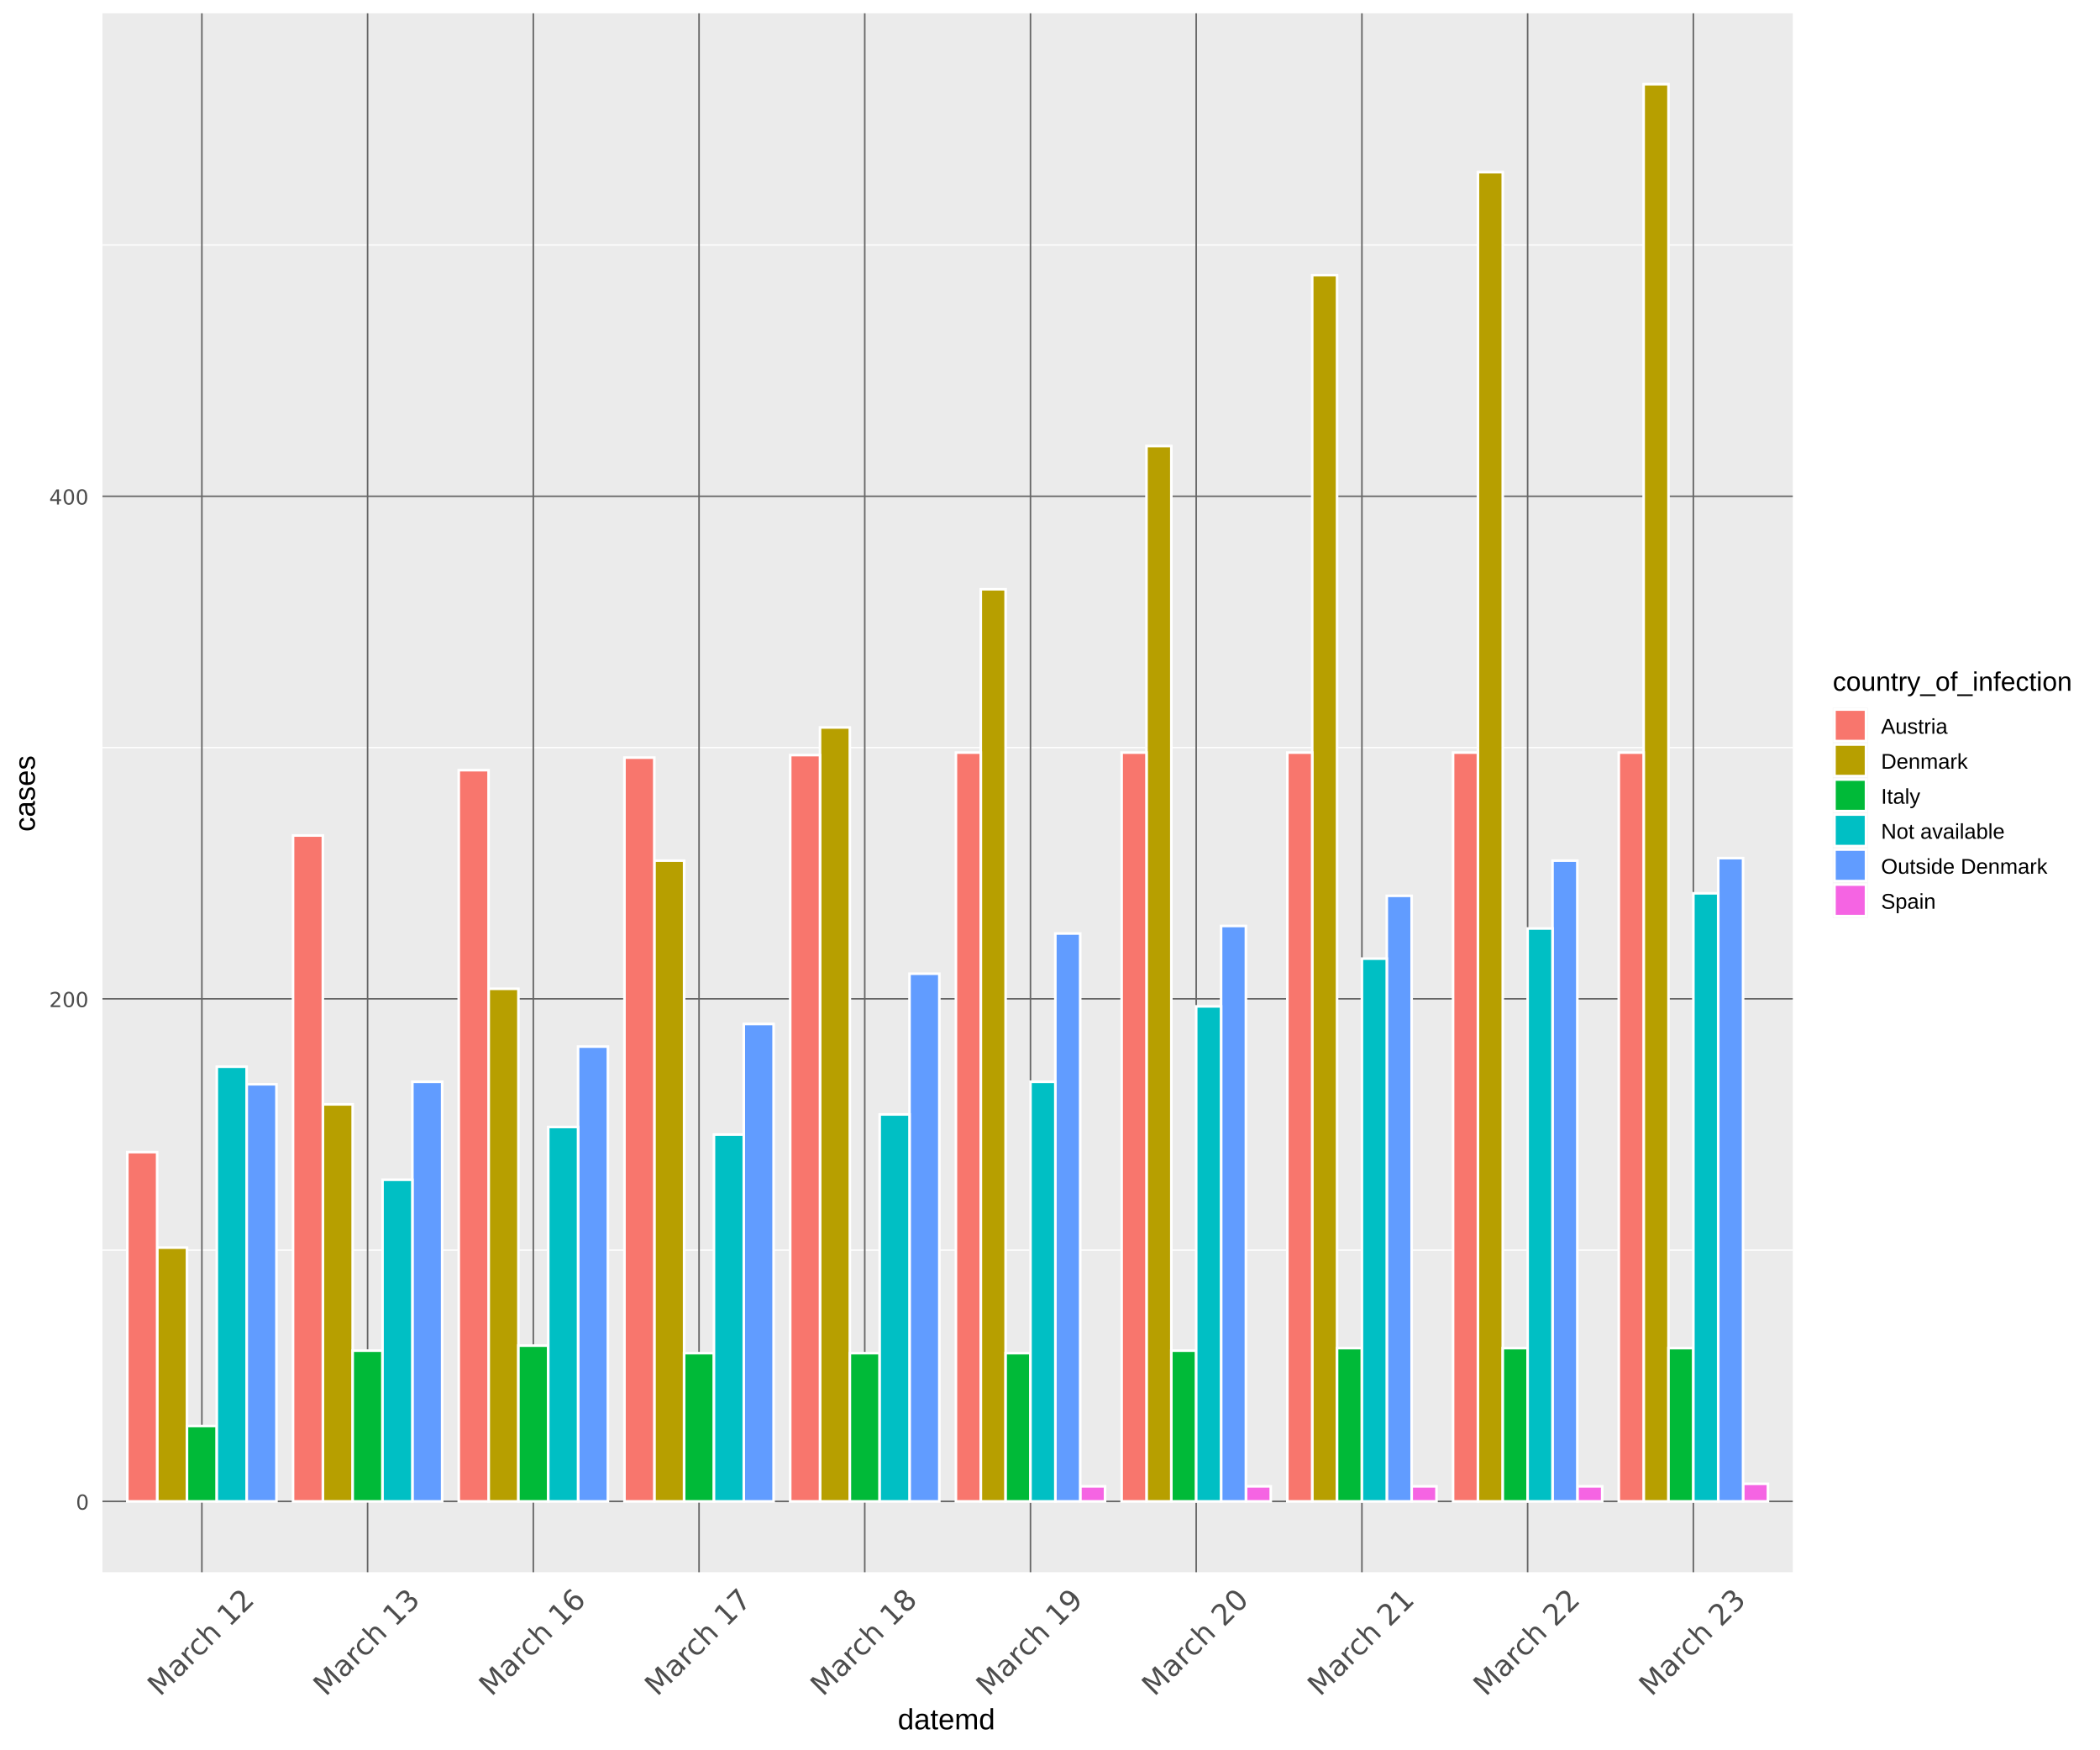 <?xml version="1.0" encoding="UTF-8"?>
<svg xmlns="http://www.w3.org/2000/svg" xmlns:xlink="http://www.w3.org/1999/xlink" width="864pt" height="720pt" viewBox="0 0 864 720" version="1.1">
<defs>
<g>
<symbol overflow="visible" id="glyph0-0">
<path style="stroke:none;" d="M 0.422 1.5 L 0.422 -6 L 4.672 -6 L 4.672 1.5 Z M 0.906 1.031 L 4.203 1.031 L 4.203 -5.516 L 0.906 -5.516 Z M 0.906 1.031 "/>
</symbol>
<symbol overflow="visible" id="glyph0-1">
<path style="stroke:none;" d="M 2.703 -5.641 C 2.266 -5.641 1.938 -5.426 1.719 -5 C 1.508 -4.582 1.406 -3.945 1.406 -3.094 C 1.406 -2.238 1.508 -1.598 1.719 -1.172 C 1.938 -0.754 2.266 -0.547 2.703 -0.547 C 3.141 -0.547 3.461 -0.754 3.672 -1.172 C 3.891 -1.598 4 -2.238 4 -3.094 C 4 -3.945 3.891 -4.582 3.672 -5 C 3.461 -5.426 3.141 -5.641 2.703 -5.641 Z M 2.703 -6.312 C 3.398 -6.312 3.93 -6.035 4.297 -5.484 C 4.66 -4.93 4.844 -4.133 4.844 -3.094 C 4.844 -2.051 4.66 -1.254 4.297 -0.703 C 3.93 -0.148 3.398 0.125 2.703 0.125 C 2.004 0.125 1.473 -0.148 1.109 -0.703 C 0.742 -1.254 0.562 -2.051 0.562 -3.094 C 0.562 -4.133 0.742 -4.93 1.109 -5.484 C 1.473 -6.035 2.004 -6.312 2.703 -6.312 Z M 2.703 -6.312 "/>
</symbol>
<symbol overflow="visible" id="glyph0-2">
<path style="stroke:none;" d="M 1.625 -0.703 L 4.562 -0.703 L 4.562 0 L 0.625 0 L 0.625 -0.703 C 0.938 -1.035 1.367 -1.477 1.922 -2.031 C 2.473 -2.582 2.816 -2.941 2.953 -3.109 C 3.223 -3.41 3.41 -3.664 3.516 -3.875 C 3.629 -4.082 3.688 -4.285 3.688 -4.484 C 3.688 -4.816 3.566 -5.086 3.328 -5.297 C 3.098 -5.504 2.801 -5.609 2.438 -5.609 C 2.164 -5.609 1.883 -5.562 1.594 -5.469 C 1.301 -5.375 0.992 -5.234 0.672 -5.047 L 0.672 -5.891 C 1.004 -6.023 1.316 -6.129 1.609 -6.203 C 1.898 -6.273 2.172 -6.312 2.422 -6.312 C 3.055 -6.312 3.566 -6.148 3.953 -5.828 C 4.336 -5.504 4.531 -5.078 4.531 -4.547 C 4.531 -4.285 4.477 -4.039 4.375 -3.812 C 4.281 -3.582 4.109 -3.316 3.859 -3.016 C 3.785 -2.93 3.562 -2.695 3.188 -2.312 C 2.82 -1.926 2.301 -1.391 1.625 -0.703 Z M 1.625 -0.703 "/>
</symbol>
<symbol overflow="visible" id="glyph0-3">
<path style="stroke:none;" d="M 3.219 -5.469 L 1.094 -2.156 L 3.219 -2.156 Z M 3 -6.203 L 4.047 -6.203 L 4.047 -2.156 L 4.938 -2.156 L 4.938 -1.469 L 4.047 -1.469 L 4.047 0 L 3.219 0 L 3.219 -1.469 L 0.422 -1.469 L 0.422 -2.266 Z M 3 -6.203 "/>
</symbol>
<symbol overflow="visible" id="glyph1-0">
<path style="stroke:none;" d="M 1.922 1.078 L -5.562 -6.406 L -1.328 -10.641 L 6.156 -3.156 Z M 1.922 0.141 L 5.234 -3.172 L -1.297 -9.703 L -4.609 -6.391 Z M 1.922 0.141 "/>
</symbol>
<symbol overflow="visible" id="glyph1-1">
<path style="stroke:none;" d="M -5.359 -7.016 L -4.109 -8.266 L 1.672 -5.641 L -0.938 -11.438 L 0.312 -12.688 L 6.5 -6.5 L 5.672 -5.672 L 0.234 -11.109 L 2.891 -5.266 L 2.047 -4.422 L -3.797 -7.078 L 1.641 -1.641 L 0.828 -0.828 Z M -5.359 -7.016 "/>
</symbol>
<symbol overflow="visible" id="glyph1-2">
<path style="stroke:none;" d="M 0.578 -5.234 C -0.035 -4.617 -0.391 -4.117 -0.484 -3.734 C -0.586 -3.359 -0.473 -3.004 -0.141 -2.672 C 0.129 -2.398 0.438 -2.273 0.781 -2.297 C 1.125 -2.316 1.445 -2.477 1.75 -2.781 C 2.176 -3.207 2.363 -3.695 2.312 -4.25 C 2.27 -4.812 2 -5.344 1.5 -5.844 L 1.344 -6 Z M 1.781 -7.094 L 4.438 -4.438 L 3.672 -3.672 L 2.969 -4.375 C 3.07 -3.914 3.062 -3.488 2.938 -3.094 C 2.812 -2.695 2.562 -2.312 2.188 -1.938 C 1.707 -1.457 1.191 -1.211 0.641 -1.203 C 0.098 -1.203 -0.391 -1.422 -0.828 -1.859 C -1.348 -2.379 -1.566 -2.945 -1.484 -3.562 C -1.398 -4.176 -1.016 -4.828 -0.328 -5.516 L 0.75 -6.594 L 0.672 -6.672 C 0.316 -7.023 -0.07 -7.18 -0.5 -7.141 C -0.926 -7.098 -1.344 -6.875 -1.75 -6.469 C -2.02 -6.195 -2.25 -5.898 -2.438 -5.578 C -2.625 -5.254 -2.77 -4.914 -2.875 -4.562 L -3.594 -5.281 C -3.414 -5.664 -3.219 -6.016 -3 -6.328 C -2.789 -6.648 -2.562 -6.938 -2.312 -7.188 C -1.645 -7.852 -0.973 -8.18 -0.297 -8.172 C 0.379 -8.16 1.07 -7.801 1.781 -7.094 Z M 1.781 -7.094 "/>
</symbol>
<symbol overflow="visible" id="glyph1-3">
<path style="stroke:none;" d="M -0.453 -7.422 C -0.578 -7.379 -0.703 -7.32 -0.828 -7.25 C -0.953 -7.176 -1.078 -7.078 -1.203 -6.953 C -1.629 -6.523 -1.816 -6.051 -1.766 -5.531 C -1.723 -5.02 -1.438 -4.5 -0.906 -3.969 L 1.531 -1.531 L 0.766 -0.766 L -3.875 -5.406 L -3.109 -6.172 L -2.391 -5.453 C -2.504 -5.898 -2.5 -6.316 -2.375 -6.703 C -2.258 -7.098 -2.016 -7.484 -1.641 -7.859 C -1.586 -7.91 -1.523 -7.961 -1.453 -8.016 C -1.391 -8.078 -1.312 -8.133 -1.219 -8.188 Z M -0.453 -7.422 "/>
</symbol>
<symbol overflow="visible" id="glyph1-4">
<path style="stroke:none;" d="M -0.328 -8.609 L 0.391 -7.891 C 0.047 -7.797 -0.258 -7.672 -0.531 -7.516 C -0.801 -7.359 -1.047 -7.172 -1.266 -6.953 C -1.766 -6.453 -1.992 -5.906 -1.953 -5.312 C -1.922 -4.727 -1.617 -4.148 -1.047 -3.578 C -0.484 -3.016 0.086 -2.711 0.672 -2.672 C 1.266 -2.641 1.812 -2.875 2.312 -3.375 C 2.531 -3.594 2.719 -3.836 2.875 -4.109 C 3.031 -4.379 3.156 -4.688 3.25 -5.031 L 3.969 -4.312 C 3.852 -4.008 3.707 -3.719 3.531 -3.438 C 3.352 -3.156 3.133 -2.883 2.875 -2.625 C 2.176 -1.926 1.398 -1.586 0.547 -1.609 C -0.297 -1.641 -1.094 -2.031 -1.844 -2.781 C -2.602 -3.539 -2.988 -4.344 -3 -5.188 C -3.02 -6.039 -2.664 -6.832 -1.938 -7.562 C -1.707 -7.789 -1.457 -7.992 -1.188 -8.172 C -0.914 -8.348 -0.629 -8.492 -0.328 -8.609 Z M -0.328 -8.609 "/>
</symbol>
<symbol overflow="visible" id="glyph1-5">
<path style="stroke:none;" d="M 1.844 -7.469 L 4.656 -4.656 L 3.906 -3.906 L 1.141 -6.672 C 0.691 -7.117 0.27 -7.363 -0.125 -7.406 C -0.52 -7.445 -0.883 -7.301 -1.219 -6.969 C -1.633 -6.551 -1.828 -6.086 -1.797 -5.578 C -1.773 -5.078 -1.539 -4.602 -1.094 -4.156 L 1.531 -1.531 L 0.766 -0.766 L -5.688 -7.219 L -4.922 -7.984 L -2.391 -5.453 C -2.484 -5.922 -2.473 -6.344 -2.359 -6.719 C -2.254 -7.102 -2.039 -7.457 -1.719 -7.781 C -1.188 -8.312 -0.617 -8.551 -0.016 -8.5 C 0.586 -8.445 1.207 -8.102 1.844 -7.469 Z M 1.844 -7.469 "/>
</symbol>
<symbol overflow="visible" id="glyph1-6">
<path style="stroke:none;" d=""/>
</symbol>
<symbol overflow="visible" id="glyph1-7">
<path style="stroke:none;" d="M 0.344 -1.75 L 1.719 -3.125 L -3 -7.844 L -4.203 -6.047 L -4.969 -6.812 L -3.781 -8.594 L -2.938 -9.438 L 2.547 -3.953 L 3.922 -5.328 L 4.625 -4.625 L 1.047 -1.047 Z M 0.344 -1.75 "/>
</symbol>
<symbol overflow="visible" id="glyph1-8">
<path style="stroke:none;" d="M 0.922 -2.328 L 3.844 -5.25 L 4.547 -4.547 L 0.625 -0.625 L -0.078 -1.328 C -0.086 -1.961 -0.098 -2.832 -0.109 -3.938 C -0.117 -5.039 -0.133 -5.75 -0.156 -6.062 C -0.176 -6.625 -0.238 -7.062 -0.344 -7.375 C -0.445 -7.688 -0.598 -7.941 -0.797 -8.141 C -1.129 -8.473 -1.516 -8.629 -1.953 -8.609 C -2.391 -8.586 -2.789 -8.395 -3.156 -8.031 C -3.426 -7.758 -3.66 -7.43 -3.859 -7.047 C -4.066 -6.672 -4.238 -6.219 -4.375 -5.688 L -5.234 -6.547 C -5.023 -7.023 -4.805 -7.441 -4.578 -7.797 C -4.359 -8.16 -4.129 -8.461 -3.891 -8.703 C -3.242 -9.348 -2.57 -9.703 -1.875 -9.766 C -1.176 -9.828 -0.555 -9.586 -0.016 -9.047 C 0.234 -8.797 0.426 -8.508 0.562 -8.188 C 0.695 -7.863 0.797 -7.422 0.859 -6.859 C 0.859 -6.711 0.863 -6.258 0.875 -5.5 C 0.895 -4.75 0.91 -3.691 0.922 -2.328 Z M 0.922 -2.328 "/>
</symbol>
<symbol overflow="visible" id="glyph1-9">
<path style="stroke:none;" d="M 0.109 -6.797 C 0.598 -7.098 1.086 -7.223 1.578 -7.172 C 2.078 -7.129 2.523 -6.91 2.922 -6.516 C 3.523 -5.91 3.785 -5.227 3.703 -4.469 C 3.617 -3.707 3.191 -2.941 2.422 -2.172 C 2.16 -1.91 1.863 -1.664 1.531 -1.438 C 1.207 -1.219 0.852 -1.02 0.469 -0.844 L -0.344 -1.656 C 0.02 -1.75 0.375 -1.895 0.719 -2.094 C 1.07 -2.301 1.398 -2.555 1.703 -2.859 C 2.223 -3.379 2.516 -3.879 2.578 -4.359 C 2.648 -4.848 2.488 -5.289 2.094 -5.688 C 1.727 -6.051 1.312 -6.207 0.844 -6.156 C 0.375 -6.102 -0.082 -5.852 -0.531 -5.406 L -1.25 -4.688 L -1.922 -5.359 L -1.172 -6.109 C -0.766 -6.516 -0.531 -6.91 -0.469 -7.297 C -0.414 -7.691 -0.547 -8.047 -0.859 -8.359 C -1.172 -8.672 -1.523 -8.801 -1.922 -8.75 C -2.316 -8.695 -2.727 -8.457 -3.156 -8.031 C -3.383 -7.801 -3.609 -7.531 -3.828 -7.219 C -4.047 -6.906 -4.258 -6.539 -4.469 -6.125 L -5.203 -6.859 C -4.973 -7.273 -4.738 -7.641 -4.5 -7.953 C -4.27 -8.273 -4.031 -8.562 -3.781 -8.812 C -3.145 -9.445 -2.5 -9.805 -1.844 -9.891 C -1.188 -9.973 -0.613 -9.77 -0.125 -9.281 C 0.227 -8.926 0.422 -8.531 0.453 -8.094 C 0.492 -7.664 0.379 -7.234 0.109 -6.797 Z M 0.109 -6.797 "/>
</symbol>
<symbol overflow="visible" id="glyph1-10">
<path style="stroke:none;" d="M -0.609 -6.234 C -0.984 -5.859 -1.156 -5.43 -1.125 -4.953 C -1.094 -4.473 -0.852 -4.008 -0.406 -3.562 C 0.039 -3.113 0.504 -2.875 0.984 -2.844 C 1.461 -2.812 1.891 -2.984 2.266 -3.359 C 2.641 -3.734 2.805 -4.156 2.766 -4.625 C 2.723 -5.094 2.477 -5.551 2.031 -6 C 1.582 -6.445 1.125 -6.691 0.656 -6.734 C 0.188 -6.773 -0.234 -6.609 -0.609 -6.234 Z M -1.578 -10.516 L -0.828 -9.766 C -1.141 -9.641 -1.426 -9.492 -1.688 -9.328 C -1.957 -9.172 -2.195 -8.988 -2.406 -8.781 C -2.957 -8.227 -3.191 -7.617 -3.109 -6.953 C -3.023 -6.285 -2.629 -5.555 -1.922 -4.766 C -1.992 -5.172 -1.973 -5.562 -1.859 -5.938 C -1.742 -6.312 -1.539 -6.645 -1.25 -6.938 C -0.625 -7.562 0.051 -7.863 0.781 -7.844 C 1.52 -7.832 2.219 -7.5 2.875 -6.844 C 3.508 -6.207 3.832 -5.508 3.844 -4.75 C 3.852 -3.988 3.551 -3.301 2.938 -2.688 C 2.207 -1.957 1.379 -1.68 0.453 -1.859 C -0.473 -2.035 -1.453 -2.641 -2.484 -3.672 C -3.461 -4.648 -4.008 -5.66 -4.125 -6.703 C -4.25 -7.754 -3.922 -8.672 -3.141 -9.453 C -2.93 -9.66 -2.695 -9.848 -2.438 -10.016 C -2.188 -10.191 -1.898 -10.359 -1.578 -10.516 Z M -1.578 -10.516 "/>
</symbol>
<symbol overflow="visible" id="glyph1-11">
<path style="stroke:none;" d="M -5.484 -6.891 L -1.516 -10.859 L -1.156 -10.5 L 2.438 -2.438 L 1.562 -1.562 L -1.812 -9.156 L -4.781 -6.188 Z M -5.484 -6.891 "/>
</symbol>
<symbol overflow="visible" id="glyph1-12">
<path style="stroke:none;" d="M -0.234 -5.641 C -0.641 -5.234 -0.848 -4.812 -0.859 -4.375 C -0.867 -3.938 -0.691 -3.535 -0.328 -3.172 C 0.047 -2.797 0.453 -2.613 0.891 -2.625 C 1.328 -2.633 1.75 -2.844 2.156 -3.25 C 2.551 -3.645 2.754 -4.062 2.766 -4.5 C 2.785 -4.945 2.609 -5.359 2.234 -5.734 C 1.867 -6.098 1.461 -6.27 1.016 -6.25 C 0.578 -6.238 0.16 -6.035 -0.234 -5.641 Z M -1.438 -5.156 C -1.875 -4.883 -2.316 -4.77 -2.766 -4.812 C -3.223 -4.863 -3.629 -5.066 -3.984 -5.422 C -4.473 -5.91 -4.68 -6.473 -4.609 -7.109 C -4.547 -7.754 -4.207 -8.383 -3.594 -9 C -2.977 -9.613 -2.352 -9.953 -1.719 -10.016 C -1.082 -10.078 -0.52 -9.863 -0.031 -9.375 C 0.32 -9.02 0.523 -8.617 0.578 -8.172 C 0.629 -7.723 0.516 -7.273 0.234 -6.828 C 0.734 -7.141 1.234 -7.27 1.734 -7.219 C 2.234 -7.164 2.676 -6.945 3.062 -6.562 C 3.664 -5.957 3.945 -5.312 3.906 -4.625 C 3.863 -3.938 3.504 -3.254 2.828 -2.578 C 2.141 -1.891 1.453 -1.523 0.766 -1.484 C 0.078 -1.441 -0.566 -1.723 -1.172 -2.328 C -1.555 -2.711 -1.77 -3.156 -1.812 -3.656 C -1.863 -4.164 -1.738 -4.664 -1.438 -5.156 Z M -3.062 -6.188 C -2.727 -5.852 -2.375 -5.695 -2 -5.719 C -1.633 -5.75 -1.27 -5.945 -0.906 -6.312 C -0.551 -6.664 -0.359 -7.031 -0.328 -7.406 C -0.297 -7.781 -0.445 -8.133 -0.781 -8.469 C -1.094 -8.781 -1.441 -8.926 -1.828 -8.906 C -2.211 -8.883 -2.582 -8.695 -2.938 -8.344 C -3.301 -7.977 -3.488 -7.602 -3.5 -7.219 C -3.52 -6.844 -3.375 -6.5 -3.062 -6.188 Z M -3.062 -6.188 "/>
</symbol>
<symbol overflow="visible" id="glyph1-13">
<path style="stroke:none;" d="M 0.797 -1.047 L 0.031 -1.812 C 0.352 -1.926 0.645 -2.062 0.906 -2.219 C 1.176 -2.383 1.414 -2.57 1.625 -2.781 C 2.176 -3.332 2.41 -3.941 2.328 -4.609 C 2.242 -5.273 1.844 -6.008 1.125 -6.812 C 1.219 -6.406 1.203 -6.016 1.078 -5.641 C 0.961 -5.273 0.754 -4.941 0.453 -4.641 C -0.172 -4.016 -0.848 -3.707 -1.578 -3.719 C -2.316 -3.738 -3.016 -4.078 -3.672 -4.734 C -4.305 -5.367 -4.625 -6.062 -4.625 -6.812 C -4.633 -7.57 -4.328 -8.266 -3.703 -8.891 C -2.984 -9.609 -2.16 -9.883 -1.234 -9.719 C -0.305 -9.551 0.68 -8.941 1.734 -7.891 C 2.703 -6.922 3.242 -5.91 3.359 -4.859 C 3.473 -3.805 3.145 -2.895 2.375 -2.125 C 2.156 -1.906 1.914 -1.707 1.656 -1.531 C 1.406 -1.363 1.117 -1.203 0.797 -1.047 Z M -0.156 -5.344 C 0.219 -5.719 0.383 -6.145 0.344 -6.625 C 0.312 -7.113 0.07 -7.582 -0.375 -8.031 C -0.812 -8.469 -1.27 -8.703 -1.75 -8.734 C -2.238 -8.773 -2.672 -8.609 -3.047 -8.234 C -3.422 -7.859 -3.586 -7.43 -3.547 -6.953 C -3.504 -6.473 -3.266 -6.016 -2.828 -5.578 C -2.379 -5.129 -1.914 -4.883 -1.438 -4.844 C -0.957 -4.801 -0.531 -4.969 -0.156 -5.344 Z M -0.156 -5.344 "/>
</symbol>
<symbol overflow="visible" id="glyph1-14">
<path style="stroke:none;" d="M -2.938 -8.344 C -3.363 -7.914 -3.473 -7.379 -3.266 -6.734 C -3.055 -6.086 -2.523 -5.336 -1.672 -4.484 C -0.828 -3.641 -0.086 -3.113 0.547 -2.906 C 1.191 -2.707 1.727 -2.82 2.156 -3.25 C 2.582 -3.676 2.691 -4.207 2.484 -4.844 C 2.285 -5.488 1.766 -6.234 0.922 -7.078 C 0.066 -7.93 -0.68 -8.461 -1.328 -8.672 C -1.973 -8.879 -2.508 -8.77 -2.938 -8.344 Z M -3.594 -9 C -2.906 -9.688 -2.102 -9.941 -1.188 -9.766 C -0.27 -9.586 0.711 -8.973 1.766 -7.922 C 2.797 -6.891 3.398 -5.91 3.578 -4.984 C 3.766 -4.066 3.516 -3.266 2.828 -2.578 C 2.129 -1.879 1.32 -1.625 0.406 -1.812 C -0.508 -2 -1.484 -2.609 -2.516 -3.641 C -3.566 -4.691 -4.18 -5.672 -4.359 -6.578 C -4.547 -7.492 -4.289 -8.301 -3.594 -9 Z M -3.594 -9 "/>
</symbol>
<symbol overflow="visible" id="glyph2-0">
<path style="stroke:none;" d="M 1.203 -8.25 L 7.797 -8.25 L 7.797 0 L 1.203 0 Z M 1.641 -7.812 L 1.641 -0.453 L 7.344 -0.453 L 7.344 -7.812 Z M 1.641 -7.812 "/>
</symbol>
<symbol overflow="visible" id="glyph2-1">
<path style="stroke:none;" d="M 4.812 -1.016 C 4.613 -0.609 4.352 -0.316 4.031 -0.141 C 3.707 0.035 3.312 0.125 2.844 0.125 C 2.039 0.125 1.445 -0.145 1.062 -0.688 C 0.688 -1.227 0.5 -2.047 0.5 -3.141 C 0.5 -5.348 1.281 -6.453 2.844 -6.453 C 3.32 -6.453 3.719 -6.363 4.031 -6.188 C 4.352 -6.02 4.613 -5.742 4.812 -5.359 L 4.828 -5.359 L 4.812 -6.062 L 4.812 -8.703 L 5.859 -8.703 L 5.859 -1.312 C 5.859 -0.645 5.875 -0.207 5.906 0 L 4.891 0 C 4.879 -0.062 4.863 -0.207 4.844 -0.438 C 4.832 -0.664 4.828 -0.859 4.828 -1.016 Z M 1.609 -3.172 C 1.609 -2.285 1.723 -1.648 1.953 -1.266 C 2.191 -0.891 2.578 -0.703 3.109 -0.703 C 3.703 -0.703 4.133 -0.906 4.406 -1.312 C 4.676 -1.727 4.812 -2.375 4.812 -3.25 C 4.812 -4.082 4.676 -4.691 4.406 -5.078 C 4.133 -5.473 3.707 -5.672 3.125 -5.672 C 2.594 -5.672 2.207 -5.473 1.969 -5.078 C 1.727 -4.691 1.609 -4.055 1.609 -3.172 Z M 1.609 -3.172 "/>
</symbol>
<symbol overflow="visible" id="glyph2-2">
<path style="stroke:none;" d="M 2.422 0.125 C 1.785 0.125 1.305 -0.039 0.984 -0.375 C 0.672 -0.719 0.516 -1.18 0.516 -1.766 C 0.516 -2.422 0.727 -2.926 1.156 -3.281 C 1.594 -3.633 2.289 -3.82 3.25 -3.844 L 4.672 -3.875 L 4.672 -4.219 C 4.672 -4.727 4.562 -5.094 4.344 -5.312 C 4.125 -5.539 3.781 -5.656 3.312 -5.656 C 2.844 -5.656 2.5 -5.57 2.281 -5.406 C 2.062 -5.25 1.93 -4.992 1.891 -4.641 L 0.797 -4.75 C 0.973 -5.883 1.816 -6.453 3.328 -6.453 C 4.129 -6.453 4.727 -6.27 5.125 -5.906 C 5.531 -5.539 5.734 -5.016 5.734 -4.328 L 5.734 -1.594 C 5.734 -1.281 5.773 -1.047 5.859 -0.891 C 5.941 -0.734 6.098 -0.656 6.328 -0.656 C 6.43 -0.656 6.547 -0.664 6.672 -0.688 L 6.672 -0.031 C 6.41 0.031 6.141 0.062 5.859 0.062 C 5.473 0.062 5.188 -0.039 5 -0.25 C 4.82 -0.457 4.723 -0.781 4.703 -1.219 L 4.672 -1.219 C 4.398 -0.727 4.082 -0.379 3.719 -0.172 C 3.363 0.023 2.93 0.125 2.422 0.125 Z M 2.672 -0.672 C 3.055 -0.672 3.398 -0.758 3.703 -0.938 C 4.004 -1.113 4.238 -1.352 4.406 -1.656 C 4.582 -1.969 4.672 -2.285 4.672 -2.609 L 4.672 -3.125 L 3.516 -3.109 C 3.016 -3.098 2.633 -3.047 2.375 -2.953 C 2.125 -2.859 1.93 -2.711 1.797 -2.516 C 1.66 -2.328 1.594 -2.07 1.594 -1.75 C 1.594 -1.406 1.688 -1.141 1.875 -0.953 C 2.062 -0.766 2.328 -0.672 2.672 -0.672 Z M 2.672 -0.672 "/>
</symbol>
<symbol overflow="visible" id="glyph2-3">
<path style="stroke:none;" d="M 3.25 -0.047 C 2.895 0.047 2.539 0.094 2.188 0.094 C 1.344 0.094 0.922 -0.383 0.922 -1.344 L 0.922 -5.578 L 0.188 -5.578 L 0.188 -6.344 L 0.953 -6.344 L 1.266 -7.766 L 1.969 -7.766 L 1.969 -6.344 L 3.141 -6.344 L 3.141 -5.578 L 1.969 -5.578 L 1.969 -1.578 C 1.969 -1.266 2.016 -1.047 2.109 -0.922 C 2.211 -0.805 2.391 -0.75 2.641 -0.75 C 2.773 -0.75 2.977 -0.773 3.25 -0.828 Z M 3.25 -0.047 "/>
</symbol>
<symbol overflow="visible" id="glyph2-4">
<path style="stroke:none;" d="M 1.625 -2.953 C 1.625 -2.223 1.77 -1.66 2.062 -1.266 C 2.363 -0.867 2.805 -0.672 3.391 -0.672 C 3.848 -0.672 4.211 -0.758 4.484 -0.938 C 4.766 -1.125 4.953 -1.359 5.047 -1.641 L 5.969 -1.391 C 5.594 -0.379 4.734 0.125 3.391 0.125 C 2.453 0.125 1.738 -0.156 1.25 -0.719 C 0.758 -1.281 0.516 -2.113 0.516 -3.219 C 0.516 -4.258 0.758 -5.055 1.25 -5.609 C 1.738 -6.172 2.438 -6.453 3.344 -6.453 C 5.207 -6.453 6.141 -5.332 6.141 -3.094 L 6.141 -2.953 Z M 5.047 -3.75 C 4.992 -4.426 4.828 -4.914 4.547 -5.219 C 4.266 -5.52 3.859 -5.672 3.328 -5.672 C 2.816 -5.672 2.41 -5.5 2.109 -5.156 C 1.816 -4.82 1.656 -4.352 1.625 -3.75 Z M 5.047 -3.75 "/>
</symbol>
<symbol overflow="visible" id="glyph2-5">
<path style="stroke:none;" d="M 4.5 0 L 4.5 -4.016 C 4.5 -4.629 4.414 -5.051 4.25 -5.281 C 4.082 -5.52 3.781 -5.641 3.344 -5.641 C 2.895 -5.641 2.535 -5.469 2.266 -5.125 C 2.004 -4.781 1.875 -4.297 1.875 -3.672 L 1.875 0 L 0.828 0 L 0.828 -4.984 C 0.828 -5.723 0.816 -6.176 0.797 -6.344 L 1.797 -6.344 C 1.797 -6.32 1.797 -6.266 1.797 -6.172 C 1.805 -6.086 1.812 -5.988 1.812 -5.875 C 1.82 -5.77 1.832 -5.562 1.844 -5.25 L 1.859 -5.25 C 2.086 -5.707 2.348 -6.02 2.641 -6.188 C 2.93 -6.363 3.285 -6.453 3.703 -6.453 C 4.191 -6.453 4.57 -6.359 4.844 -6.172 C 5.125 -5.984 5.32 -5.676 5.438 -5.25 L 5.453 -5.25 C 5.672 -5.676 5.93 -5.984 6.234 -6.172 C 6.547 -6.359 6.926 -6.453 7.375 -6.453 C 8.008 -6.453 8.473 -6.281 8.766 -5.938 C 9.055 -5.594 9.203 -5.02 9.203 -4.219 L 9.203 0 L 8.156 0 L 8.156 -4.016 C 8.156 -4.629 8.07 -5.051 7.906 -5.281 C 7.738 -5.52 7.438 -5.641 7 -5.641 C 6.539 -5.641 6.18 -5.469 5.922 -5.125 C 5.672 -4.789 5.547 -4.305 5.547 -3.672 L 5.547 0 Z M 4.5 0 "/>
</symbol>
<symbol overflow="visible" id="glyph3-0">
<path style="stroke:none;" d="M -8.25 -1.203 L -8.25 -7.797 L 0 -7.797 L 0 -1.203 Z M -7.812 -1.641 L -0.453 -1.641 L -0.453 -7.344 L -7.812 -7.344 Z M -7.812 -1.641 "/>
</symbol>
<symbol overflow="visible" id="glyph3-1">
<path style="stroke:none;" d="M -3.203 -1.609 C -2.359 -1.609 -1.734 -1.738 -1.328 -2 C -0.922 -2.27 -0.719 -2.676 -0.719 -3.219 C -0.719 -3.594 -0.816 -3.906 -1.016 -4.156 C -1.223 -4.406 -1.535 -4.562 -1.953 -4.625 L -1.891 -5.688 C -1.273 -5.602 -0.785 -5.344 -0.422 -4.906 C -0.055 -4.469 0.125 -3.91 0.125 -3.234 C 0.125 -2.348 -0.156 -1.672 -0.719 -1.203 C -1.281 -0.742 -2.098 -0.516 -3.172 -0.516 C -4.242 -0.516 -5.055 -0.75 -5.609 -1.219 C -6.172 -1.688 -6.453 -2.359 -6.453 -3.234 C -6.453 -3.879 -6.285 -4.414 -5.953 -4.844 C -5.617 -5.27 -5.156 -5.539 -4.562 -5.656 L -4.484 -4.562 C -4.836 -4.508 -5.113 -4.367 -5.312 -4.141 C -5.52 -3.922 -5.625 -3.609 -5.625 -3.203 C -5.625 -2.641 -5.438 -2.234 -5.062 -1.984 C -4.695 -1.734 -4.078 -1.609 -3.203 -1.609 Z M -3.203 -1.609 "/>
</symbol>
<symbol overflow="visible" id="glyph3-2">
<path style="stroke:none;" d="M 0.125 -2.422 C 0.125 -1.785 -0.039 -1.305 -0.375 -0.984 C -0.719 -0.672 -1.18 -0.516 -1.766 -0.516 C -2.422 -0.516 -2.926 -0.727 -3.281 -1.156 C -3.633 -1.594 -3.82 -2.289 -3.844 -3.25 L -3.875 -4.672 L -4.219 -4.672 C -4.727 -4.672 -5.094 -4.562 -5.312 -4.344 C -5.539 -4.125 -5.656 -3.781 -5.656 -3.312 C -5.656 -2.844 -5.57 -2.5 -5.406 -2.281 C -5.25 -2.062 -4.992 -1.93 -4.641 -1.891 L -4.75 -0.797 C -5.883 -0.973 -6.453 -1.816 -6.453 -3.328 C -6.453 -4.129 -6.27 -4.727 -5.906 -5.125 C -5.539 -5.531 -5.016 -5.734 -4.328 -5.734 L -1.594 -5.734 C -1.281 -5.734 -1.047 -5.773 -0.891 -5.859 C -0.734 -5.941 -0.656 -6.098 -0.656 -6.328 C -0.656 -6.43 -0.664 -6.547 -0.688 -6.672 L -0.031 -6.672 C 0.031 -6.41 0.062 -6.141 0.062 -5.859 C 0.062 -5.473 -0.039 -5.188 -0.25 -5 C -0.457 -4.82 -0.781 -4.723 -1.219 -4.703 L -1.219 -4.672 C -0.727 -4.398 -0.379 -4.082 -0.172 -3.719 C 0.023 -3.363 0.125 -2.93 0.125 -2.422 Z M -0.672 -2.672 C -0.672 -3.055 -0.758 -3.398 -0.938 -3.703 C -1.113 -4.004 -1.352 -4.238 -1.656 -4.406 C -1.969 -4.582 -2.285 -4.672 -2.609 -4.672 L -3.125 -4.672 L -3.109 -3.516 C -3.098 -3.016 -3.047 -2.633 -2.953 -2.375 C -2.859 -2.125 -2.711 -1.93 -2.516 -1.797 C -2.328 -1.66 -2.07 -1.594 -1.75 -1.594 C -1.406 -1.594 -1.141 -1.688 -0.953 -1.875 C -0.766 -2.062 -0.672 -2.328 -0.672 -2.672 Z M -0.672 -2.672 "/>
</symbol>
<symbol overflow="visible" id="glyph3-3">
<path style="stroke:none;" d="M -1.75 -5.562 C -1.156 -5.562 -0.691 -5.336 -0.359 -4.891 C -0.035 -4.441 0.125 -3.812 0.125 -3 C 0.125 -2.207 -0.004 -1.598 -0.266 -1.172 C -0.523 -0.742 -0.93 -0.461 -1.484 -0.328 L -1.672 -1.266 C -1.328 -1.359 -1.078 -1.547 -0.922 -1.828 C -0.766 -2.109 -0.688 -2.5 -0.688 -3 C -0.688 -3.531 -0.766 -3.922 -0.922 -4.172 C -1.086 -4.422 -1.336 -4.547 -1.672 -4.547 C -1.922 -4.547 -2.125 -4.457 -2.281 -4.281 C -2.438 -4.113 -2.566 -3.836 -2.672 -3.453 L -2.859 -2.703 C -3.016 -2.086 -3.164 -1.648 -3.312 -1.391 C -3.469 -1.141 -3.656 -0.941 -3.875 -0.797 C -4.094 -0.66 -4.359 -0.594 -4.672 -0.594 C -5.242 -0.594 -5.68 -0.797 -5.984 -1.203 C -6.285 -1.617 -6.438 -2.219 -6.438 -3 C -6.438 -3.707 -6.312 -4.266 -6.062 -4.672 C -5.82 -5.086 -5.43 -5.348 -4.891 -5.453 L -4.766 -4.5 C -5.047 -4.445 -5.258 -4.289 -5.406 -4.031 C -5.562 -3.781 -5.641 -3.438 -5.641 -3 C -5.641 -2.531 -5.566 -2.18 -5.422 -1.953 C -5.273 -1.723 -5.055 -1.609 -4.766 -1.609 C -4.586 -1.609 -4.441 -1.656 -4.328 -1.75 C -4.211 -1.844 -4.113 -1.977 -4.031 -2.156 C -3.945 -2.344 -3.832 -2.734 -3.688 -3.328 C -3.539 -3.891 -3.41 -4.289 -3.297 -4.531 C -3.18 -4.781 -3.051 -4.973 -2.906 -5.109 C -2.758 -5.254 -2.586 -5.363 -2.391 -5.438 C -2.203 -5.52 -1.988 -5.562 -1.75 -5.562 Z M -1.75 -5.562 "/>
</symbol>
<symbol overflow="visible" id="glyph3-4">
<path style="stroke:none;" d="M -2.953 -1.625 C -2.223 -1.625 -1.66 -1.77 -1.266 -2.062 C -0.867 -2.363 -0.672 -2.805 -0.672 -3.391 C -0.672 -3.848 -0.758 -4.211 -0.938 -4.484 C -1.125 -4.766 -1.359 -4.953 -1.641 -5.047 L -1.391 -5.969 C -0.379 -5.594 0.125 -4.734 0.125 -3.391 C 0.125 -2.453 -0.156 -1.738 -0.719 -1.25 C -1.281 -0.758 -2.113 -0.516 -3.219 -0.516 C -4.258 -0.516 -5.055 -0.758 -5.609 -1.25 C -6.172 -1.738 -6.453 -2.438 -6.453 -3.344 C -6.453 -5.207 -5.332 -6.141 -3.094 -6.141 L -2.953 -6.141 Z M -3.75 -5.047 C -4.426 -4.992 -4.914 -4.828 -5.219 -4.547 C -5.52 -4.266 -5.672 -3.859 -5.672 -3.328 C -5.672 -2.816 -5.5 -2.41 -5.156 -2.109 C -4.82 -1.816 -4.352 -1.656 -3.75 -1.625 Z M -3.75 -5.047 "/>
</symbol>
<symbol overflow="visible" id="glyph4-0">
<path style="stroke:none;" d="M 1.094 -7.562 L 7.141 -7.562 L 7.141 0 L 1.094 0 Z M 1.516 -7.156 L 1.516 -0.406 L 6.734 -0.406 L 6.734 -7.156 Z M 1.516 -7.156 "/>
</symbol>
<symbol overflow="visible" id="glyph4-1">
<path style="stroke:none;" d="M 1.484 -2.938 C 1.484 -2.156 1.602 -1.578 1.844 -1.203 C 2.082 -0.836 2.445 -0.656 2.938 -0.656 C 3.281 -0.656 3.566 -0.75 3.797 -0.938 C 4.035 -1.125 4.18 -1.41 4.234 -1.797 L 5.203 -1.734 C 5.129 -1.172 4.891 -0.723 4.484 -0.391 C 4.086 -0.055 3.582 0.109 2.969 0.109 C 2.156 0.109 1.535 -0.145 1.109 -0.656 C 0.68 -1.176 0.469 -1.926 0.469 -2.906 C 0.469 -3.883 0.68 -4.629 1.109 -5.141 C 1.535 -5.66 2.148 -5.922 2.953 -5.922 C 3.547 -5.922 4.039 -5.766 4.438 -5.453 C 4.832 -5.148 5.078 -4.727 5.172 -4.188 L 4.188 -4.109 C 4.133 -4.43 4.004 -4.688 3.797 -4.875 C 3.598 -5.062 3.312 -5.156 2.938 -5.156 C 2.426 -5.156 2.055 -4.984 1.828 -4.641 C 1.598 -4.305 1.484 -3.738 1.484 -2.938 Z M 1.484 -2.938 "/>
</symbol>
<symbol overflow="visible" id="glyph4-2">
<path style="stroke:none;" d="M 5.656 -2.906 C 5.656 -1.895 5.43 -1.141 4.984 -0.641 C 4.535 -0.141 3.883 0.109 3.031 0.109 C 2.188 0.109 1.547 -0.145 1.109 -0.656 C 0.68 -1.176 0.469 -1.926 0.469 -2.906 C 0.469 -4.914 1.332 -5.922 3.062 -5.922 C 3.957 -5.922 4.613 -5.676 5.031 -5.188 C 5.445 -4.695 5.656 -3.938 5.656 -2.906 Z M 4.641 -2.906 C 4.641 -3.707 4.52 -4.289 4.281 -4.656 C 4.039 -5.02 3.641 -5.203 3.078 -5.203 C 2.516 -5.203 2.109 -5.016 1.859 -4.641 C 1.609 -4.273 1.484 -3.695 1.484 -2.906 C 1.484 -2.145 1.602 -1.57 1.844 -1.188 C 2.094 -0.801 2.488 -0.609 3.031 -0.609 C 3.602 -0.609 4.016 -0.789 4.266 -1.156 C 4.516 -1.531 4.641 -2.113 4.641 -2.906 Z M 4.641 -2.906 "/>
</symbol>
<symbol overflow="visible" id="glyph4-3">
<path style="stroke:none;" d="M 1.688 -5.812 L 1.688 -2.125 C 1.688 -1.738 1.723 -1.441 1.797 -1.234 C 1.867 -1.023 1.988 -0.875 2.156 -0.781 C 2.32 -0.688 2.566 -0.641 2.891 -0.641 C 3.348 -0.641 3.711 -0.797 3.984 -1.109 C 4.254 -1.43 4.391 -1.875 4.391 -2.438 L 4.391 -5.812 L 5.359 -5.812 L 5.359 -1.234 C 5.359 -0.555 5.367 -0.145 5.391 0 L 4.469 0 C 4.469 -0.02 4.461 -0.066 4.453 -0.141 C 4.453 -0.223 4.445 -0.312 4.438 -0.406 C 4.438 -0.508 4.438 -0.707 4.438 -1 L 4.422 -1 C 4.191 -0.594 3.93 -0.305 3.641 -0.141 C 3.348 0.023 2.988 0.109 2.562 0.109 C 1.914 0.109 1.445 -0.047 1.156 -0.359 C 0.863 -0.68 0.719 -1.207 0.719 -1.938 L 0.719 -5.812 Z M 1.688 -5.812 "/>
</symbol>
<symbol overflow="visible" id="glyph4-4">
<path style="stroke:none;" d="M 4.438 0 L 4.438 -3.688 C 4.438 -4.07 4.395 -4.367 4.312 -4.578 C 4.238 -4.785 4.117 -4.938 3.953 -5.031 C 3.797 -5.125 3.555 -5.172 3.234 -5.172 C 2.766 -5.172 2.395 -5.008 2.125 -4.688 C 1.863 -4.375 1.734 -3.938 1.734 -3.375 L 1.734 0 L 0.766 0 L 0.766 -4.578 C 0.766 -5.254 0.754 -5.664 0.734 -5.812 L 1.641 -5.812 C 1.648 -5.789 1.656 -5.738 1.656 -5.656 C 1.656 -5.582 1.656 -5.492 1.656 -5.391 C 1.664 -5.297 1.676 -5.102 1.688 -4.812 L 1.703 -4.812 C 1.922 -5.219 2.176 -5.504 2.469 -5.672 C 2.758 -5.836 3.125 -5.922 3.562 -5.922 C 4.195 -5.922 4.66 -5.758 4.953 -5.438 C 5.254 -5.125 5.406 -4.602 5.406 -3.875 L 5.406 0 Z M 4.438 0 "/>
</symbol>
<symbol overflow="visible" id="glyph4-5">
<path style="stroke:none;" d="M 2.969 -0.047 C 2.656 0.047 2.332 0.094 2 0.094 C 1.227 0.094 0.844 -0.348 0.844 -1.234 L 0.844 -5.109 L 0.172 -5.109 L 0.172 -5.812 L 0.875 -5.812 L 1.156 -7.109 L 1.812 -7.109 L 1.812 -5.812 L 2.875 -5.812 L 2.875 -5.109 L 1.812 -5.109 L 1.812 -1.438 C 1.812 -1.156 1.852 -0.957 1.938 -0.844 C 2.031 -0.738 2.191 -0.688 2.422 -0.688 C 2.547 -0.688 2.727 -0.707 2.969 -0.75 Z M 2.969 -0.047 "/>
</symbol>
<symbol overflow="visible" id="glyph4-6">
<path style="stroke:none;" d="M 0.766 0 L 0.766 -4.453 C 0.766 -4.867 0.754 -5.32 0.734 -5.812 L 1.641 -5.812 C 1.672 -5.156 1.688 -4.758 1.688 -4.625 L 1.703 -4.625 C 1.859 -5.125 2.035 -5.461 2.234 -5.641 C 2.441 -5.828 2.727 -5.922 3.094 -5.922 C 3.219 -5.922 3.348 -5.898 3.484 -5.859 L 3.484 -4.984 C 3.348 -5.016 3.176 -5.031 2.969 -5.031 C 2.562 -5.031 2.254 -4.859 2.047 -4.516 C 1.836 -4.172 1.734 -3.676 1.734 -3.031 L 1.734 0 Z M 0.766 0 "/>
</symbol>
<symbol overflow="visible" id="glyph4-7">
<path style="stroke:none;" d="M 1.031 2.281 C 0.758 2.281 0.535 2.258 0.359 2.219 L 0.359 1.5 C 0.492 1.52 0.645 1.531 0.812 1.531 C 1.414 1.531 1.891 1.086 2.234 0.203 L 2.328 -0.031 L 0.031 -5.812 L 1.062 -5.812 L 2.281 -2.594 C 2.301 -2.551 2.32 -2.492 2.344 -2.422 C 2.375 -2.348 2.457 -2.113 2.594 -1.719 C 2.727 -1.32 2.801 -1.098 2.812 -1.047 L 3.188 -2.109 L 4.453 -5.812 L 5.484 -5.812 L 3.25 0 C 3.008 0.613 2.785 1.07 2.578 1.375 C 2.367 1.688 2.133 1.914 1.875 2.062 C 1.625 2.207 1.344 2.281 1.031 2.281 Z M 1.031 2.281 "/>
</symbol>
<symbol overflow="visible" id="glyph4-8">
<path style="stroke:none;" d="M -0.172 2.188 L -0.172 1.484 L 6.234 1.484 L 6.234 2.188 Z M -0.172 2.188 "/>
</symbol>
<symbol overflow="visible" id="glyph4-9">
<path style="stroke:none;" d="M 1.938 -5.109 L 1.938 0 L 0.969 0 L 0.969 -5.109 L 0.156 -5.109 L 0.156 -5.812 L 0.969 -5.812 L 0.969 -6.469 C 0.969 -7 1.082 -7.379 1.312 -7.609 C 1.551 -7.836 1.91 -7.953 2.391 -7.953 C 2.66 -7.953 2.891 -7.93 3.078 -7.891 L 3.078 -7.156 C 2.91 -7.188 2.766 -7.203 2.641 -7.203 C 2.391 -7.203 2.207 -7.141 2.094 -7.016 C 1.988 -6.891 1.938 -6.66 1.938 -6.328 L 1.938 -5.812 L 3.078 -5.812 L 3.078 -5.109 Z M 1.938 -5.109 "/>
</symbol>
<symbol overflow="visible" id="glyph4-10">
<path style="stroke:none;" d="M 0.734 -7.047 L 0.734 -7.969 L 1.703 -7.969 L 1.703 -7.047 Z M 0.734 0 L 0.734 -5.812 L 1.703 -5.812 L 1.703 0 Z M 0.734 0 "/>
</symbol>
<symbol overflow="visible" id="glyph4-11">
<path style="stroke:none;" d="M 1.484 -2.703 C 1.484 -2.035 1.617 -1.52 1.891 -1.156 C 2.172 -0.801 2.578 -0.625 3.109 -0.625 C 3.523 -0.625 3.859 -0.707 4.109 -0.875 C 4.359 -1.039 4.531 -1.254 4.625 -1.516 L 5.469 -1.266 C 5.125 -0.348 4.336 0.109 3.109 0.109 C 2.242 0.109 1.586 -0.145 1.141 -0.656 C 0.691 -1.164 0.469 -1.926 0.469 -2.938 C 0.469 -3.906 0.691 -4.645 1.141 -5.156 C 1.586 -5.664 2.227 -5.922 3.062 -5.922 C 4.77 -5.922 5.625 -4.891 5.625 -2.828 L 5.625 -2.703 Z M 4.625 -3.438 C 4.57 -4.051 4.414 -4.5 4.156 -4.781 C 3.906 -5.062 3.535 -5.203 3.047 -5.203 C 2.578 -5.203 2.207 -5.047 1.938 -4.734 C 1.664 -4.422 1.52 -3.988 1.5 -3.438 Z M 4.625 -3.438 "/>
</symbol>
<symbol overflow="visible" id="glyph5-0">
<path style="stroke:none;" d="M 0.875 -6.047 L 5.719 -6.047 L 5.719 0 L 0.875 0 Z M 1.203 -5.719 L 1.203 -0.328 L 5.391 -0.328 L 5.391 -5.719 Z M 1.203 -5.719 "/>
</symbol>
<symbol overflow="visible" id="glyph5-1">
<path style="stroke:none;" d="M 5.016 0 L 4.328 -1.766 L 1.562 -1.766 L 0.875 0 L 0.016 0 L 2.484 -6.047 L 3.422 -6.047 L 5.844 0 Z M 2.938 -5.438 L 2.906 -5.312 C 2.832 -5.07 2.723 -4.77 2.578 -4.406 L 1.812 -2.406 L 4.078 -2.406 L 3.297 -4.406 C 3.211 -4.602 3.133 -4.828 3.062 -5.078 Z M 2.938 -5.438 "/>
</symbol>
<symbol overflow="visible" id="glyph5-2">
<path style="stroke:none;" d="M 1.344 -4.641 L 1.344 -1.703 C 1.344 -1.391 1.375 -1.148 1.438 -0.984 C 1.5 -0.816 1.594 -0.695 1.719 -0.625 C 1.852 -0.551 2.051 -0.516 2.312 -0.516 C 2.676 -0.516 2.969 -0.641 3.188 -0.891 C 3.406 -1.148 3.516 -1.504 3.516 -1.953 L 3.516 -4.641 L 4.281 -4.641 L 4.281 -1 C 4.281 -0.457 4.289 -0.125 4.312 0 L 3.578 0 C 3.578 -0.008 3.57 -0.047 3.562 -0.109 C 3.562 -0.172 3.555 -0.242 3.547 -0.328 C 3.547 -0.41 3.547 -0.566 3.547 -0.797 L 3.531 -0.797 C 3.352 -0.473 3.145 -0.242 2.906 -0.109 C 2.676 0.016 2.391 0.078 2.047 0.078 C 1.535 0.078 1.16 -0.047 0.922 -0.297 C 0.691 -0.547 0.578 -0.961 0.578 -1.547 L 0.578 -4.641 Z M 1.344 -4.641 "/>
</symbol>
<symbol overflow="visible" id="glyph5-3">
<path style="stroke:none;" d="M 4.078 -1.281 C 4.078 -0.844 3.91 -0.504 3.578 -0.266 C 3.254 -0.035 2.789 0.078 2.188 0.078 C 1.613 0.078 1.172 -0.016 0.859 -0.203 C 0.547 -0.391 0.344 -0.688 0.25 -1.094 L 0.922 -1.219 C 0.992 -0.969 1.129 -0.785 1.328 -0.672 C 1.535 -0.555 1.82 -0.5 2.188 -0.5 C 2.582 -0.5 2.867 -0.555 3.047 -0.672 C 3.234 -0.797 3.328 -0.977 3.328 -1.219 C 3.328 -1.406 3.266 -1.555 3.141 -1.672 C 3.016 -1.785 2.812 -1.879 2.531 -1.953 L 1.969 -2.094 C 1.531 -2.207 1.219 -2.32 1.031 -2.438 C 0.844 -2.551 0.691 -2.688 0.578 -2.844 C 0.473 -3 0.422 -3.191 0.422 -3.422 C 0.422 -3.848 0.57 -4.172 0.875 -4.391 C 1.176 -4.609 1.617 -4.719 2.203 -4.719 C 2.711 -4.719 3.117 -4.625 3.422 -4.438 C 3.723 -4.258 3.914 -3.973 4 -3.578 L 3.297 -3.5 C 3.254 -3.707 3.141 -3.863 2.953 -3.969 C 2.766 -4.082 2.516 -4.141 2.203 -4.141 C 1.848 -4.141 1.586 -4.082 1.422 -3.969 C 1.266 -3.863 1.188 -3.707 1.188 -3.5 C 1.188 -3.363 1.219 -3.254 1.281 -3.172 C 1.352 -3.086 1.457 -3.016 1.594 -2.953 C 1.727 -2.891 2.008 -2.805 2.438 -2.703 C 2.844 -2.598 3.133 -2.5 3.312 -2.406 C 3.5 -2.32 3.645 -2.227 3.75 -2.125 C 3.852 -2.02 3.93 -1.895 3.984 -1.75 C 4.047 -1.613 4.078 -1.457 4.078 -1.281 Z M 4.078 -1.281 "/>
</symbol>
<symbol overflow="visible" id="glyph5-4">
<path style="stroke:none;" d="M 2.375 -0.031 C 2.125 0.031 1.863 0.062 1.594 0.062 C 0.977 0.062 0.672 -0.285 0.672 -0.984 L 0.672 -4.078 L 0.141 -4.078 L 0.141 -4.641 L 0.703 -4.641 L 0.922 -5.688 L 1.438 -5.688 L 1.438 -4.641 L 2.297 -4.641 L 2.297 -4.078 L 1.438 -4.078 L 1.438 -1.156 C 1.438 -0.926 1.473 -0.766 1.547 -0.672 C 1.617 -0.586 1.75 -0.547 1.938 -0.547 C 2.039 -0.547 2.188 -0.566 2.375 -0.609 Z M 2.375 -0.031 "/>
</symbol>
<symbol overflow="visible" id="glyph5-5">
<path style="stroke:none;" d="M 0.609 0 L 0.609 -3.562 C 0.609 -3.895 0.598 -4.254 0.578 -4.641 L 1.312 -4.641 C 1.332 -4.117 1.344 -3.805 1.344 -3.703 L 1.359 -3.703 C 1.484 -4.098 1.625 -4.367 1.781 -4.516 C 1.945 -4.66 2.176 -4.734 2.469 -4.734 C 2.57 -4.734 2.676 -4.719 2.781 -4.688 L 2.781 -3.984 C 2.676 -4.016 2.539 -4.031 2.375 -4.031 C 2.051 -4.031 1.805 -3.891 1.641 -3.609 C 1.473 -3.336 1.391 -2.941 1.391 -2.422 L 1.391 0 Z M 0.609 0 "/>
</symbol>
<symbol overflow="visible" id="glyph5-6">
<path style="stroke:none;" d="M 0.594 -5.641 L 0.594 -6.375 L 1.359 -6.375 L 1.359 -5.641 Z M 0.594 0 L 0.594 -4.641 L 1.359 -4.641 L 1.359 0 Z M 0.594 0 "/>
</symbol>
<symbol overflow="visible" id="glyph5-7">
<path style="stroke:none;" d="M 1.781 0.078 C 1.312 0.078 0.957 -0.039 0.719 -0.281 C 0.488 -0.531 0.375 -0.867 0.375 -1.297 C 0.375 -1.773 0.531 -2.145 0.844 -2.406 C 1.164 -2.664 1.676 -2.801 2.375 -2.812 L 3.422 -2.828 L 3.422 -3.094 C 3.422 -3.469 3.336 -3.734 3.172 -3.891 C 3.016 -4.055 2.766 -4.141 2.422 -4.141 C 2.078 -4.141 1.828 -4.082 1.672 -3.969 C 1.516 -3.852 1.422 -3.664 1.391 -3.406 L 0.578 -3.484 C 0.711 -4.316 1.332 -4.734 2.438 -4.734 C 3.02 -4.734 3.457 -4.598 3.75 -4.328 C 4.051 -4.066 4.203 -3.68 4.203 -3.172 L 4.203 -1.172 C 4.203 -0.941 4.234 -0.77 4.297 -0.656 C 4.359 -0.539 4.473 -0.484 4.641 -0.484 C 4.711 -0.484 4.797 -0.488 4.891 -0.5 L 4.891 -0.031 C 4.691 0.02 4.492 0.047 4.297 0.047 C 4.004 0.047 3.789 -0.023 3.656 -0.172 C 3.531 -0.328 3.461 -0.566 3.453 -0.891 L 3.422 -0.891 C 3.223 -0.535 2.992 -0.285 2.734 -0.141 C 2.473 0.004 2.156 0.078 1.781 0.078 Z M 1.953 -0.5 C 2.234 -0.5 2.484 -0.562 2.703 -0.688 C 2.93 -0.812 3.109 -0.988 3.234 -1.219 C 3.359 -1.445 3.422 -1.676 3.422 -1.906 L 3.422 -2.297 L 2.578 -2.281 C 2.211 -2.27 1.938 -2.227 1.75 -2.156 C 1.562 -2.094 1.414 -1.988 1.312 -1.844 C 1.219 -1.695 1.172 -1.508 1.172 -1.281 C 1.172 -1.031 1.238 -0.836 1.375 -0.703 C 1.508 -0.566 1.703 -0.5 1.953 -0.5 Z M 1.953 -0.5 "/>
</symbol>
<symbol overflow="visible" id="glyph5-8">
<path style="stroke:none;" d="M 5.938 -3.094 C 5.938 -2.469 5.812 -1.922 5.562 -1.453 C 5.32 -0.984 4.977 -0.625 4.531 -0.375 C 4.082 -0.125 3.566 0 2.984 0 L 0.719 0 L 0.719 -6.047 L 2.719 -6.047 C 3.75 -6.047 4.539 -5.789 5.094 -5.281 C 5.656 -4.77 5.938 -4.039 5.938 -3.094 Z M 5.109 -3.094 C 5.109 -3.844 4.898 -4.41 4.484 -4.797 C 4.078 -5.191 3.484 -5.391 2.703 -5.391 L 1.547 -5.391 L 1.547 -0.656 L 2.891 -0.656 C 3.336 -0.656 3.727 -0.75 4.062 -0.938 C 4.395 -1.133 4.648 -1.414 4.828 -1.781 C 5.016 -2.156 5.109 -2.594 5.109 -3.094 Z M 5.109 -3.094 "/>
</symbol>
<symbol overflow="visible" id="glyph5-9">
<path style="stroke:none;" d="M 1.188 -2.156 C 1.188 -1.625 1.297 -1.211 1.516 -0.922 C 1.734 -0.641 2.055 -0.5 2.484 -0.5 C 2.816 -0.5 3.082 -0.562 3.281 -0.688 C 3.488 -0.82 3.629 -0.992 3.703 -1.203 L 4.375 -1.016 C 4.094 -0.285 3.461 0.078 2.484 0.078 C 1.797 0.078 1.27 -0.125 0.906 -0.531 C 0.551 -0.938 0.375 -1.547 0.375 -2.359 C 0.375 -3.117 0.551 -3.703 0.906 -4.109 C 1.27 -4.523 1.785 -4.734 2.453 -4.734 C 3.816 -4.734 4.5 -3.91 4.5 -2.266 L 4.5 -2.156 Z M 3.703 -2.75 C 3.66 -3.238 3.535 -3.594 3.328 -3.812 C 3.117 -4.039 2.82 -4.156 2.438 -4.156 C 2.062 -4.156 1.766 -4.031 1.547 -3.781 C 1.328 -3.531 1.207 -3.188 1.188 -2.75 Z M 3.703 -2.75 "/>
</symbol>
<symbol overflow="visible" id="glyph5-10">
<path style="stroke:none;" d="M 3.547 0 L 3.547 -2.953 C 3.547 -3.254 3.516 -3.488 3.453 -3.656 C 3.391 -3.82 3.289 -3.941 3.156 -4.016 C 3.031 -4.098 2.836 -4.141 2.578 -4.141 C 2.211 -4.141 1.922 -4.008 1.703 -3.75 C 1.492 -3.5 1.391 -3.145 1.391 -2.688 L 1.391 0 L 0.609 0 L 0.609 -3.656 C 0.609 -4.195 0.598 -4.523 0.578 -4.641 L 1.312 -4.641 C 1.312 -4.629 1.312 -4.594 1.312 -4.531 C 1.32 -4.469 1.328 -4.395 1.328 -4.312 C 1.336 -4.227 1.344 -4.078 1.344 -3.859 L 1.359 -3.859 C 1.535 -4.172 1.738 -4.395 1.969 -4.531 C 2.207 -4.664 2.5 -4.734 2.844 -4.734 C 3.352 -4.734 3.727 -4.602 3.969 -4.344 C 4.207 -4.094 4.328 -3.676 4.328 -3.094 L 4.328 0 Z M 3.547 0 "/>
</symbol>
<symbol overflow="visible" id="glyph5-11">
<path style="stroke:none;" d="M 3.297 0 L 3.297 -2.953 C 3.297 -3.398 3.234 -3.707 3.109 -3.875 C 2.984 -4.051 2.766 -4.141 2.453 -4.141 C 2.117 -4.141 1.852 -4.008 1.656 -3.75 C 1.469 -3.5 1.375 -3.145 1.375 -2.688 L 1.375 0 L 0.609 0 L 0.609 -3.656 C 0.609 -4.195 0.598 -4.523 0.578 -4.641 L 1.312 -4.641 C 1.312 -4.629 1.312 -4.594 1.312 -4.531 C 1.32 -4.469 1.328 -4.395 1.328 -4.312 C 1.336 -4.227 1.344 -4.078 1.344 -3.859 L 1.359 -3.859 C 1.523 -4.18 1.711 -4.406 1.922 -4.531 C 2.141 -4.664 2.406 -4.734 2.719 -4.734 C 3.07 -4.734 3.348 -4.66 3.547 -4.516 C 3.754 -4.379 3.898 -4.16 3.984 -3.859 L 4 -3.859 C 4.156 -4.172 4.348 -4.395 4.578 -4.531 C 4.805 -4.664 5.082 -4.734 5.406 -4.734 C 5.875 -4.734 6.211 -4.602 6.422 -4.344 C 6.641 -4.094 6.75 -3.676 6.75 -3.094 L 6.75 0 L 5.984 0 L 5.984 -2.953 C 5.984 -3.398 5.922 -3.707 5.797 -3.875 C 5.672 -4.051 5.453 -4.141 5.141 -4.141 C 4.797 -4.141 4.531 -4.016 4.344 -3.766 C 4.156 -3.516 4.062 -3.156 4.062 -2.688 L 4.062 0 Z M 3.297 0 "/>
</symbol>
<symbol overflow="visible" id="glyph5-12">
<path style="stroke:none;" d="M 3.5 0 L 1.938 -2.125 L 1.359 -1.656 L 1.359 0 L 0.594 0 L 0.594 -6.375 L 1.359 -6.375 L 1.359 -2.391 L 3.406 -4.641 L 4.312 -4.641 L 2.422 -2.656 L 4.406 0 Z M 3.5 0 "/>
</symbol>
<symbol overflow="visible" id="glyph5-13">
<path style="stroke:none;" d="M 0.812 0 L 0.812 -6.047 L 1.625 -6.047 L 1.625 0 Z M 0.812 0 "/>
</symbol>
<symbol overflow="visible" id="glyph5-14">
<path style="stroke:none;" d="M 0.594 0 L 0.594 -6.375 L 1.359 -6.375 L 1.359 0 Z M 0.594 0 "/>
</symbol>
<symbol overflow="visible" id="glyph5-15">
<path style="stroke:none;" d="M 0.828 1.828 C 0.609 1.828 0.426 1.812 0.281 1.781 L 0.281 1.203 C 0.395 1.211 0.52 1.219 0.656 1.219 C 1.133 1.219 1.516 0.863 1.797 0.156 L 1.859 -0.016 L 0.016 -4.641 L 0.844 -4.641 L 1.828 -2.078 C 1.836 -2.035 1.852 -1.984 1.875 -1.922 C 1.895 -1.867 1.957 -1.68 2.062 -1.359 C 2.176 -1.047 2.238 -0.875 2.25 -0.844 L 2.547 -1.688 L 3.562 -4.641 L 4.375 -4.641 L 2.594 0 C 2.406 0.5 2.227 0.867 2.062 1.109 C 1.895 1.348 1.707 1.523 1.5 1.641 C 1.301 1.766 1.078 1.828 0.828 1.828 Z M 0.828 1.828 "/>
</symbol>
<symbol overflow="visible" id="glyph5-16">
<path style="stroke:none;" d="M 4.641 0 L 1.406 -5.156 L 1.438 -4.734 L 1.453 -4.016 L 1.453 0 L 0.719 0 L 0.719 -6.047 L 1.672 -6.047 L 4.953 -0.859 C 4.91 -1.422 4.891 -1.828 4.891 -2.078 L 4.891 -6.047 L 5.641 -6.047 L 5.641 0 Z M 4.641 0 "/>
</symbol>
<symbol overflow="visible" id="glyph5-17">
<path style="stroke:none;" d="M 4.516 -2.328 C 4.516 -1.516 4.336 -0.91 3.984 -0.516 C 3.629 -0.117 3.109 0.078 2.422 0.078 C 1.742 0.078 1.234 -0.125 0.891 -0.531 C 0.547 -0.945 0.375 -1.547 0.375 -2.328 C 0.375 -3.93 1.066 -4.734 2.453 -4.734 C 3.16 -4.734 3.68 -4.535 4.016 -4.141 C 4.348 -3.754 4.516 -3.148 4.516 -2.328 Z M 3.719 -2.328 C 3.719 -2.973 3.617 -3.438 3.422 -3.719 C 3.234 -4.008 2.914 -4.156 2.469 -4.156 C 2.008 -4.156 1.68 -4.004 1.484 -3.703 C 1.285 -3.41 1.188 -2.953 1.188 -2.328 C 1.188 -1.711 1.285 -1.25 1.484 -0.938 C 1.68 -0.633 1.992 -0.484 2.422 -0.484 C 2.879 -0.484 3.207 -0.629 3.406 -0.922 C 3.613 -1.223 3.719 -1.691 3.719 -2.328 Z M 3.719 -2.328 "/>
</symbol>
<symbol overflow="visible" id="glyph5-18">
<path style="stroke:none;" d=""/>
</symbol>
<symbol overflow="visible" id="glyph5-19">
<path style="stroke:none;" d="M 2.641 0 L 1.719 0 L 0.031 -4.641 L 0.859 -4.641 L 1.875 -1.625 C 1.914 -1.508 2.016 -1.172 2.172 -0.609 L 2.484 -1.609 L 3.547 -4.641 L 4.375 -4.641 Z M 2.641 0 "/>
</symbol>
<symbol overflow="visible" id="glyph5-20">
<path style="stroke:none;" d="M 4.516 -2.344 C 4.516 -0.727 3.945 0.078 2.812 0.078 C 2.457 0.078 2.16 0.016 1.922 -0.109 C 1.691 -0.234 1.504 -0.438 1.359 -0.719 C 1.359 -0.633 1.352 -0.5 1.344 -0.312 C 1.332 -0.133 1.32 -0.031 1.312 0 L 0.562 0 C 0.582 -0.156 0.594 -0.473 0.594 -0.953 L 0.594 -6.375 L 1.359 -6.375 L 1.359 -4.562 C 1.359 -4.375 1.352 -4.156 1.344 -3.906 L 1.359 -3.906 C 1.504 -4.195 1.695 -4.406 1.938 -4.531 C 2.176 -4.664 2.469 -4.734 2.812 -4.734 C 3.395 -4.734 3.82 -4.535 4.094 -4.141 C 4.375 -3.742 4.516 -3.145 4.516 -2.344 Z M 3.719 -2.312 C 3.719 -2.969 3.629 -3.438 3.453 -3.719 C 3.285 -4 3.004 -4.141 2.609 -4.141 C 2.18 -4.141 1.863 -3.988 1.656 -3.688 C 1.457 -3.395 1.359 -2.922 1.359 -2.266 C 1.359 -1.66 1.457 -1.211 1.656 -0.922 C 1.852 -0.629 2.172 -0.484 2.609 -0.484 C 2.992 -0.484 3.273 -0.625 3.453 -0.906 C 3.629 -1.195 3.719 -1.664 3.719 -2.312 Z M 3.719 -2.312 "/>
</symbol>
<symbol overflow="visible" id="glyph5-21">
<path style="stroke:none;" d="M 6.422 -3.047 C 6.422 -2.422 6.301 -1.867 6.062 -1.391 C 5.82 -0.91 5.473 -0.547 5.016 -0.297 C 4.566 -0.047 4.035 0.078 3.422 0.078 C 2.797 0.078 2.254 -0.047 1.797 -0.297 C 1.348 -0.547 1.004 -0.906 0.766 -1.375 C 0.535 -1.852 0.422 -2.41 0.422 -3.047 C 0.422 -4.016 0.68 -4.77 1.203 -5.312 C 1.734 -5.863 2.473 -6.141 3.422 -6.141 C 4.035 -6.141 4.566 -6.016 5.016 -5.766 C 5.473 -5.523 5.82 -5.172 6.062 -4.703 C 6.301 -4.234 6.422 -3.68 6.422 -3.047 Z M 5.578 -3.047 C 5.578 -3.805 5.391 -4.398 5.016 -4.828 C 4.641 -5.254 4.109 -5.469 3.422 -5.469 C 2.734 -5.469 2.195 -5.254 1.812 -4.828 C 1.438 -4.41 1.25 -3.816 1.25 -3.047 C 1.25 -2.297 1.438 -1.695 1.812 -1.25 C 2.195 -0.801 2.734 -0.578 3.422 -0.578 C 4.117 -0.578 4.648 -0.789 5.016 -1.219 C 5.391 -1.656 5.578 -2.266 5.578 -3.047 Z M 5.578 -3.047 "/>
</symbol>
<symbol overflow="visible" id="glyph5-22">
<path style="stroke:none;" d="M 3.531 -0.75 C 3.383 -0.445 3.191 -0.234 2.953 -0.109 C 2.723 0.016 2.43 0.078 2.078 0.078 C 1.492 0.078 1.062 -0.113 0.781 -0.5 C 0.508 -0.895 0.375 -1.492 0.375 -2.297 C 0.375 -3.922 0.941 -4.734 2.078 -4.734 C 2.43 -4.734 2.723 -4.664 2.953 -4.531 C 3.191 -4.406 3.383 -4.203 3.531 -3.922 L 3.531 -6.375 L 4.297 -6.375 L 4.297 -0.953 C 4.297 -0.473 4.305 -0.156 4.328 0 L 3.594 0 C 3.582 -0.039 3.57 -0.145 3.562 -0.312 C 3.551 -0.477 3.547 -0.625 3.547 -0.75 Z M 1.188 -2.328 C 1.188 -1.68 1.27 -1.219 1.438 -0.938 C 1.613 -0.656 1.895 -0.516 2.281 -0.516 C 2.719 -0.516 3.035 -0.664 3.234 -0.969 C 3.43 -1.27 3.531 -1.738 3.531 -2.375 C 3.531 -2.988 3.43 -3.438 3.234 -3.719 C 3.035 -4.008 2.719 -4.156 2.281 -4.156 C 1.895 -4.156 1.613 -4.008 1.438 -3.719 C 1.27 -3.438 1.188 -2.973 1.188 -2.328 Z M 1.188 -2.328 "/>
</symbol>
<symbol overflow="visible" id="glyph5-23">
<path style="stroke:none;" d="M 5.469 -1.672 C 5.469 -1.109 5.25 -0.676 4.812 -0.375 C 4.375 -0.07 3.758 0.078 2.969 0.078 C 1.488 0.078 0.633 -0.43 0.406 -1.453 L 1.188 -1.609 C 1.281 -1.242 1.473 -0.973 1.766 -0.797 C 2.066 -0.629 2.477 -0.547 3 -0.547 C 3.52 -0.547 3.926 -0.633 4.219 -0.812 C 4.508 -1 4.656 -1.27 4.656 -1.625 C 4.656 -1.82 4.609 -1.984 4.516 -2.109 C 4.422 -2.234 4.289 -2.332 4.125 -2.406 C 3.969 -2.488 3.773 -2.555 3.547 -2.609 C 3.328 -2.672 3.078 -2.734 2.797 -2.797 C 2.316 -2.898 1.953 -3.004 1.703 -3.109 C 1.461 -3.211 1.27 -3.328 1.125 -3.453 C 0.977 -3.586 0.867 -3.742 0.797 -3.922 C 0.723 -4.098 0.688 -4.297 0.688 -4.516 C 0.688 -5.035 0.883 -5.438 1.281 -5.719 C 1.676 -6 2.242 -6.141 2.984 -6.141 C 3.672 -6.141 4.195 -6.035 4.562 -5.828 C 4.926 -5.617 5.18 -5.258 5.328 -4.75 L 4.516 -4.609 C 4.422 -4.93 4.25 -5.164 4 -5.312 C 3.758 -5.457 3.414 -5.531 2.969 -5.531 C 2.488 -5.531 2.117 -5.445 1.859 -5.281 C 1.609 -5.125 1.484 -4.883 1.484 -4.562 C 1.484 -4.375 1.531 -4.219 1.625 -4.094 C 1.727 -3.977 1.875 -3.879 2.062 -3.797 C 2.25 -3.711 2.617 -3.609 3.172 -3.484 C 3.359 -3.441 3.539 -3.395 3.719 -3.344 C 3.906 -3.301 4.082 -3.25 4.25 -3.188 C 4.426 -3.125 4.586 -3.051 4.734 -2.969 C 4.879 -2.895 5.004 -2.797 5.109 -2.672 C 5.223 -2.547 5.312 -2.398 5.375 -2.234 C 5.438 -2.078 5.469 -1.891 5.469 -1.672 Z M 5.469 -1.672 "/>
</symbol>
<symbol overflow="visible" id="glyph5-24">
<path style="stroke:none;" d="M 4.516 -2.344 C 4.516 -0.727 3.945 0.078 2.812 0.078 C 2.094 0.078 1.613 -0.188 1.375 -0.719 L 1.344 -0.719 C 1.352 -0.695 1.359 -0.453 1.359 0.016 L 1.359 1.828 L 0.594 1.828 L 0.594 -3.703 C 0.594 -4.18 0.582 -4.492 0.562 -4.641 L 1.312 -4.641 C 1.312 -4.629 1.312 -4.586 1.312 -4.516 C 1.32 -4.453 1.332 -4.348 1.344 -4.203 C 1.352 -4.055 1.359 -3.957 1.359 -3.906 L 1.375 -3.906 C 1.508 -4.188 1.691 -4.395 1.922 -4.531 C 2.148 -4.664 2.445 -4.734 2.812 -4.734 C 3.383 -4.734 3.812 -4.539 4.094 -4.156 C 4.375 -3.77 4.516 -3.164 4.516 -2.344 Z M 3.719 -2.328 C 3.719 -2.973 3.629 -3.43 3.453 -3.703 C 3.273 -3.984 2.992 -4.125 2.609 -4.125 C 2.305 -4.125 2.066 -4.062 1.891 -3.938 C 1.723 -3.812 1.594 -3.609 1.5 -3.328 C 1.406 -3.055 1.359 -2.703 1.359 -2.266 C 1.359 -1.66 1.457 -1.211 1.656 -0.922 C 1.852 -0.629 2.172 -0.484 2.609 -0.484 C 2.992 -0.484 3.273 -0.625 3.453 -0.906 C 3.629 -1.188 3.719 -1.66 3.719 -2.328 Z M 3.719 -2.328 "/>
</symbol>
</g>
<clipPath id="clip1">
  <path d="M 42.152 5.48 L 737.605 5.48 L 737.605 646.766 L 42.152 646.766 Z M 42.152 5.48 "/>
</clipPath>
<clipPath id="clip2">
  <path d="M 42.152 513 L 737.605 513 L 737.605 515 L 42.152 515 Z M 42.152 513 "/>
</clipPath>
<clipPath id="clip3">
  <path d="M 42.152 307 L 737.605 307 L 737.605 308 L 42.152 308 Z M 42.152 307 "/>
</clipPath>
<clipPath id="clip4">
  <path d="M 42.152 100 L 737.605 100 L 737.605 102 L 42.152 102 Z M 42.152 100 "/>
</clipPath>
<clipPath id="clip5">
  <path d="M 42.152 617 L 737.605 617 L 737.605 618 L 42.152 618 Z M 42.152 617 "/>
</clipPath>
<clipPath id="clip6">
  <path d="M 42.152 410 L 737.605 410 L 737.605 412 L 42.152 412 Z M 42.152 410 "/>
</clipPath>
<clipPath id="clip7">
  <path d="M 42.152 203 L 737.605 203 L 737.605 205 L 42.152 205 Z M 42.152 203 "/>
</clipPath>
<clipPath id="clip8">
  <path d="M 82 5.48 L 84 5.48 L 84 646.766 L 82 646.766 Z M 82 5.48 "/>
</clipPath>
<clipPath id="clip9">
  <path d="M 150 5.48 L 152 5.48 L 152 646.766 L 150 646.766 Z M 150 5.48 "/>
</clipPath>
<clipPath id="clip10">
  <path d="M 219 5.48 L 220 5.48 L 220 646.766 L 219 646.766 Z M 219 5.48 "/>
</clipPath>
<clipPath id="clip11">
  <path d="M 287 5.48 L 288 5.48 L 288 646.766 L 287 646.766 Z M 287 5.48 "/>
</clipPath>
<clipPath id="clip12">
  <path d="M 355 5.48 L 357 5.48 L 357 646.766 L 355 646.766 Z M 355 5.48 "/>
</clipPath>
<clipPath id="clip13">
  <path d="M 423 5.48 L 425 5.48 L 425 646.766 L 423 646.766 Z M 423 5.48 "/>
</clipPath>
<clipPath id="clip14">
  <path d="M 491 5.48 L 493 5.48 L 493 646.766 L 491 646.766 Z M 491 5.48 "/>
</clipPath>
<clipPath id="clip15">
  <path d="M 560 5.48 L 561 5.48 L 561 646.766 L 560 646.766 Z M 560 5.48 "/>
</clipPath>
<clipPath id="clip16">
  <path d="M 628 5.48 L 629 5.48 L 629 646.766 L 628 646.766 Z M 628 5.48 "/>
</clipPath>
<clipPath id="clip17">
  <path d="M 696 5.48 L 698 5.48 L 698 646.766 L 696 646.766 Z M 696 5.48 "/>
</clipPath>
</defs>
<g id="surface80">
<rect x="0" y="0" width="864" height="720" style="fill:rgb(100%,100%,100%);fill-opacity:1;stroke:none;"/>
<rect x="0" y="0" width="864" height="720" style="fill:rgb(100%,100%,100%);fill-opacity:1;stroke:none;"/>
<path style="fill:none;stroke-width:1.067;stroke-linecap:round;stroke-linejoin:round;stroke:rgb(100%,100%,100%);stroke-opacity:1;stroke-miterlimit:10;" d="M 0 720 L 864 720 L 864 0 L 0 0 Z M 0 720 "/>
<g clip-path="url(#clip1)" clip-rule="nonzero">
<path style=" stroke:none;fill-rule:nonzero;fill:rgb(92.157%,92.157%,92.157%);fill-opacity:1;" d="M 42.152 646.766 L 737.605 646.766 L 737.605 5.48 L 42.152 5.48 Z M 42.152 646.766 "/>
</g>
<g clip-path="url(#clip2)" clip-rule="nonzero">
<path style="fill:none;stroke-width:0.533;stroke-linecap:butt;stroke-linejoin:round;stroke:rgb(100%,100%,100%);stroke-opacity:1;stroke-miterlimit:10;" d="M 42.152 514.25 L 737.602 514.25 "/>
</g>
<g clip-path="url(#clip3)" clip-rule="nonzero">
<path style="fill:none;stroke-width:0.533;stroke-linecap:butt;stroke-linejoin:round;stroke:rgb(100%,100%,100%);stroke-opacity:1;stroke-miterlimit:10;" d="M 42.152 307.516 L 737.602 307.516 "/>
</g>
<g clip-path="url(#clip4)" clip-rule="nonzero">
<path style="fill:none;stroke-width:0.533;stroke-linecap:butt;stroke-linejoin:round;stroke:rgb(100%,100%,100%);stroke-opacity:1;stroke-miterlimit:10;" d="M 42.152 100.785 L 737.602 100.785 "/>
</g>
<g clip-path="url(#clip5)" clip-rule="nonzero">
<path style="fill:none;stroke-width:0.64;stroke-linecap:butt;stroke-linejoin:round;stroke:rgb(40%,40%,40%);stroke-opacity:1;stroke-miterlimit:10;" d="M 42.152 617.617 L 737.602 617.617 "/>
</g>
<g clip-path="url(#clip6)" clip-rule="nonzero">
<path style="fill:none;stroke-width:0.64;stroke-linecap:butt;stroke-linejoin:round;stroke:rgb(40%,40%,40%);stroke-opacity:1;stroke-miterlimit:10;" d="M 42.152 410.883 L 737.602 410.883 "/>
</g>
<g clip-path="url(#clip7)" clip-rule="nonzero">
<path style="fill:none;stroke-width:0.64;stroke-linecap:butt;stroke-linejoin:round;stroke:rgb(40%,40%,40%);stroke-opacity:1;stroke-miterlimit:10;" d="M 42.152 204.148 L 737.602 204.148 "/>
</g>
<g clip-path="url(#clip8)" clip-rule="nonzero">
<path style="fill:none;stroke-width:0.64;stroke-linecap:butt;stroke-linejoin:round;stroke:rgb(40%,40%,40%);stroke-opacity:1;stroke-miterlimit:10;" d="M 83.059 646.766 L 83.059 5.48 "/>
</g>
<g clip-path="url(#clip9)" clip-rule="nonzero">
<path style="fill:none;stroke-width:0.64;stroke-linecap:butt;stroke-linejoin:round;stroke:rgb(40%,40%,40%);stroke-opacity:1;stroke-miterlimit:10;" d="M 151.242 646.766 L 151.242 5.48 "/>
</g>
<g clip-path="url(#clip10)" clip-rule="nonzero">
<path style="fill:none;stroke-width:0.64;stroke-linecap:butt;stroke-linejoin:round;stroke:rgb(40%,40%,40%);stroke-opacity:1;stroke-miterlimit:10;" d="M 219.422 646.766 L 219.422 5.48 "/>
</g>
<g clip-path="url(#clip11)" clip-rule="nonzero">
<path style="fill:none;stroke-width:0.64;stroke-linecap:butt;stroke-linejoin:round;stroke:rgb(40%,40%,40%);stroke-opacity:1;stroke-miterlimit:10;" d="M 287.605 646.766 L 287.605 5.48 "/>
</g>
<g clip-path="url(#clip12)" clip-rule="nonzero">
<path style="fill:none;stroke-width:0.64;stroke-linecap:butt;stroke-linejoin:round;stroke:rgb(40%,40%,40%);stroke-opacity:1;stroke-miterlimit:10;" d="M 355.785 646.766 L 355.785 5.48 "/>
</g>
<g clip-path="url(#clip13)" clip-rule="nonzero">
<path style="fill:none;stroke-width:0.64;stroke-linecap:butt;stroke-linejoin:round;stroke:rgb(40%,40%,40%);stroke-opacity:1;stroke-miterlimit:10;" d="M 423.969 646.766 L 423.969 5.48 "/>
</g>
<g clip-path="url(#clip14)" clip-rule="nonzero">
<path style="fill:none;stroke-width:0.64;stroke-linecap:butt;stroke-linejoin:round;stroke:rgb(40%,40%,40%);stroke-opacity:1;stroke-miterlimit:10;" d="M 492.148 646.766 L 492.148 5.48 "/>
</g>
<g clip-path="url(#clip15)" clip-rule="nonzero">
<path style="fill:none;stroke-width:0.64;stroke-linecap:butt;stroke-linejoin:round;stroke:rgb(40%,40%,40%);stroke-opacity:1;stroke-miterlimit:10;" d="M 560.332 646.766 L 560.332 5.48 "/>
</g>
<g clip-path="url(#clip16)" clip-rule="nonzero">
<path style="fill:none;stroke-width:0.64;stroke-linecap:butt;stroke-linejoin:round;stroke:rgb(40%,40%,40%);stroke-opacity:1;stroke-miterlimit:10;" d="M 628.512 646.766 L 628.512 5.48 "/>
</g>
<g clip-path="url(#clip17)" clip-rule="nonzero">
<path style="fill:none;stroke-width:0.64;stroke-linecap:butt;stroke-linejoin:round;stroke:rgb(40%,40%,40%);stroke-opacity:1;stroke-miterlimit:10;" d="M 696.695 646.766 L 696.695 5.48 "/>
</g>
<path style="fill-rule:nonzero;fill:rgb(71.765%,62.353%,0%);fill-opacity:1;stroke-width:1.067;stroke-linecap:square;stroke-linejoin:miter;stroke:rgb(100%,100%,100%);stroke-opacity:1;stroke-miterlimit:10;" d="M 64.652 617.617 L 76.926 617.617 L 76.926 513.219 L 64.652 513.219 Z M 64.652 617.617 "/>
<path style="fill-rule:nonzero;fill:rgb(97.255%,46.275%,42.745%);fill-opacity:1;stroke-width:1.067;stroke-linecap:square;stroke-linejoin:miter;stroke:rgb(100%,100%,100%);stroke-opacity:1;stroke-miterlimit:10;" d="M 52.379 617.617 L 64.652 617.617 L 64.652 473.938 L 52.379 473.938 Z M 52.379 617.617 "/>
<path style="fill-rule:nonzero;fill:rgb(0%,72.941%,21.961%);fill-opacity:1;stroke-width:1.067;stroke-linecap:square;stroke-linejoin:miter;stroke:rgb(100%,100%,100%);stroke-opacity:1;stroke-miterlimit:10;" d="M 76.922 617.617 L 89.195 617.617 L 89.195 586.605 L 76.922 586.605 Z M 76.922 617.617 "/>
<path style="fill-rule:nonzero;fill:rgb(38.039%,61.176%,100%);fill-opacity:1;stroke-width:1.067;stroke-linecap:square;stroke-linejoin:miter;stroke:rgb(100%,100%,100%);stroke-opacity:1;stroke-miterlimit:10;" d="M 101.469 617.617 L 113.742 617.617 L 113.742 446.027 L 101.469 446.027 Z M 101.469 617.617 "/>
<path style="fill-rule:nonzero;fill:rgb(0%,74.902%,76.863%);fill-opacity:1;stroke-width:1.067;stroke-linecap:square;stroke-linejoin:miter;stroke:rgb(100%,100%,100%);stroke-opacity:1;stroke-miterlimit:10;" d="M 89.195 617.617 L 101.469 617.617 L 101.469 438.793 L 89.195 438.793 Z M 89.195 617.617 "/>
<path style="fill-rule:nonzero;fill:rgb(71.765%,62.353%,0%);fill-opacity:1;stroke-width:1.067;stroke-linecap:square;stroke-linejoin:miter;stroke:rgb(100%,100%,100%);stroke-opacity:1;stroke-miterlimit:10;" d="M 132.832 617.617 L 145.105 617.617 L 145.105 454.297 L 132.832 454.297 Z M 132.832 617.617 "/>
<path style="fill-rule:nonzero;fill:rgb(97.255%,46.275%,42.745%);fill-opacity:1;stroke-width:1.067;stroke-linecap:square;stroke-linejoin:miter;stroke:rgb(100%,100%,100%);stroke-opacity:1;stroke-miterlimit:10;" d="M 120.559 617.617 L 132.832 617.617 L 132.832 343.695 L 120.559 343.695 Z M 120.559 617.617 "/>
<path style="fill-rule:nonzero;fill:rgb(0%,72.941%,21.961%);fill-opacity:1;stroke-width:1.067;stroke-linecap:square;stroke-linejoin:miter;stroke:rgb(100%,100%,100%);stroke-opacity:1;stroke-miterlimit:10;" d="M 145.105 617.617 L 157.379 617.617 L 157.379 555.598 L 145.105 555.598 Z M 145.105 617.617 "/>
<path style="fill-rule:nonzero;fill:rgb(38.039%,61.176%,100%);fill-opacity:1;stroke-width:1.067;stroke-linecap:square;stroke-linejoin:miter;stroke:rgb(100%,100%,100%);stroke-opacity:1;stroke-miterlimit:10;" d="M 169.648 617.617 L 181.922 617.617 L 181.922 444.996 L 169.648 444.996 Z M 169.648 617.617 "/>
<path style="fill-rule:nonzero;fill:rgb(0%,74.902%,76.863%);fill-opacity:1;stroke-width:1.067;stroke-linecap:square;stroke-linejoin:miter;stroke:rgb(100%,100%,100%);stroke-opacity:1;stroke-miterlimit:10;" d="M 157.379 617.617 L 169.652 617.617 L 169.652 485.309 L 157.379 485.309 Z M 157.379 617.617 "/>
<path style="fill-rule:nonzero;fill:rgb(71.765%,62.353%,0%);fill-opacity:1;stroke-width:1.067;stroke-linecap:square;stroke-linejoin:miter;stroke:rgb(100%,100%,100%);stroke-opacity:1;stroke-miterlimit:10;" d="M 201.016 617.617 L 213.289 617.617 L 213.289 406.75 L 201.016 406.75 Z M 201.016 617.617 "/>
<path style="fill-rule:nonzero;fill:rgb(97.255%,46.275%,42.745%);fill-opacity:1;stroke-width:1.067;stroke-linecap:square;stroke-linejoin:miter;stroke:rgb(100%,100%,100%);stroke-opacity:1;stroke-miterlimit:10;" d="M 188.742 617.617 L 201.016 617.617 L 201.016 316.82 L 188.742 316.82 Z M 188.742 617.617 "/>
<path style="fill-rule:nonzero;fill:rgb(0%,72.941%,21.961%);fill-opacity:1;stroke-width:1.067;stroke-linecap:square;stroke-linejoin:miter;stroke:rgb(100%,100%,100%);stroke-opacity:1;stroke-miterlimit:10;" d="M 213.285 617.617 L 225.559 617.617 L 225.559 553.531 L 213.285 553.531 Z M 213.285 617.617 "/>
<path style="fill-rule:nonzero;fill:rgb(38.039%,61.176%,100%);fill-opacity:1;stroke-width:1.067;stroke-linecap:square;stroke-linejoin:miter;stroke:rgb(100%,100%,100%);stroke-opacity:1;stroke-miterlimit:10;" d="M 237.832 617.617 L 250.105 617.617 L 250.105 430.523 L 237.832 430.523 Z M 237.832 617.617 "/>
<path style="fill-rule:nonzero;fill:rgb(0%,74.902%,76.863%);fill-opacity:1;stroke-width:1.067;stroke-linecap:square;stroke-linejoin:miter;stroke:rgb(100%,100%,100%);stroke-opacity:1;stroke-miterlimit:10;" d="M 225.559 617.617 L 237.832 617.617 L 237.832 463.602 L 225.559 463.602 Z M 225.559 617.617 "/>
<path style="fill-rule:nonzero;fill:rgb(71.765%,62.353%,0%);fill-opacity:1;stroke-width:1.067;stroke-linecap:square;stroke-linejoin:miter;stroke:rgb(100%,100%,100%);stroke-opacity:1;stroke-miterlimit:10;" d="M 269.195 617.617 L 281.469 617.617 L 281.469 354.031 L 269.195 354.031 Z M 269.195 617.617 "/>
<path style="fill-rule:nonzero;fill:rgb(97.255%,46.275%,42.745%);fill-opacity:1;stroke-width:1.067;stroke-linecap:square;stroke-linejoin:miter;stroke:rgb(100%,100%,100%);stroke-opacity:1;stroke-miterlimit:10;" d="M 256.922 617.617 L 269.195 617.617 L 269.195 311.652 L 256.922 311.652 Z M 256.922 617.617 "/>
<path style="fill-rule:nonzero;fill:rgb(0%,72.941%,21.961%);fill-opacity:1;stroke-width:1.067;stroke-linecap:square;stroke-linejoin:miter;stroke:rgb(100%,100%,100%);stroke-opacity:1;stroke-miterlimit:10;" d="M 281.469 617.617 L 293.742 617.617 L 293.742 556.633 L 281.469 556.633 Z M 281.469 617.617 "/>
<path style="fill-rule:nonzero;fill:rgb(38.039%,61.176%,100%);fill-opacity:1;stroke-width:1.067;stroke-linecap:square;stroke-linejoin:miter;stroke:rgb(100%,100%,100%);stroke-opacity:1;stroke-miterlimit:10;" d="M 306.012 617.617 L 318.285 617.617 L 318.285 421.219 L 306.012 421.219 Z M 306.012 617.617 "/>
<path style="fill-rule:nonzero;fill:rgb(0%,74.902%,76.863%);fill-opacity:1;stroke-width:1.067;stroke-linecap:square;stroke-linejoin:miter;stroke:rgb(100%,100%,100%);stroke-opacity:1;stroke-miterlimit:10;" d="M 293.742 617.617 L 306.016 617.617 L 306.016 466.703 L 293.742 466.703 Z M 293.742 617.617 "/>
<path style="fill-rule:nonzero;fill:rgb(71.765%,62.353%,0%);fill-opacity:1;stroke-width:1.067;stroke-linecap:square;stroke-linejoin:miter;stroke:rgb(100%,100%,100%);stroke-opacity:1;stroke-miterlimit:10;" d="M 337.375 617.617 L 349.648 617.617 L 349.648 299.246 L 337.375 299.246 Z M 337.375 617.617 "/>
<path style="fill-rule:nonzero;fill:rgb(97.255%,46.275%,42.745%);fill-opacity:1;stroke-width:1.067;stroke-linecap:square;stroke-linejoin:miter;stroke:rgb(100%,100%,100%);stroke-opacity:1;stroke-miterlimit:10;" d="M 325.105 617.617 L 337.379 617.617 L 337.379 310.617 L 325.105 310.617 Z M 325.105 617.617 "/>
<path style="fill-rule:nonzero;fill:rgb(0%,72.941%,21.961%);fill-opacity:1;stroke-width:1.067;stroke-linecap:square;stroke-linejoin:miter;stroke:rgb(100%,100%,100%);stroke-opacity:1;stroke-miterlimit:10;" d="M 349.648 617.617 L 361.922 617.617 L 361.922 556.633 L 349.648 556.633 Z M 349.648 617.617 "/>
<path style="fill-rule:nonzero;fill:rgb(38.039%,61.176%,100%);fill-opacity:1;stroke-width:1.067;stroke-linecap:square;stroke-linejoin:miter;stroke:rgb(100%,100%,100%);stroke-opacity:1;stroke-miterlimit:10;" d="M 374.195 617.617 L 386.469 617.617 L 386.469 400.547 L 374.195 400.547 Z M 374.195 617.617 "/>
<path style="fill-rule:nonzero;fill:rgb(0%,74.902%,76.863%);fill-opacity:1;stroke-width:1.067;stroke-linecap:square;stroke-linejoin:miter;stroke:rgb(100%,100%,100%);stroke-opacity:1;stroke-miterlimit:10;" d="M 361.922 617.617 L 374.195 617.617 L 374.195 458.434 L 361.922 458.434 Z M 361.922 617.617 "/>
<path style="fill-rule:nonzero;fill:rgb(71.765%,62.353%,0%);fill-opacity:1;stroke-width:1.067;stroke-linecap:square;stroke-linejoin:miter;stroke:rgb(100%,100%,100%);stroke-opacity:1;stroke-miterlimit:10;" d="M 403.512 617.617 L 413.738 617.617 L 413.738 242.395 L 403.512 242.395 Z M 403.512 617.617 "/>
<path style="fill-rule:nonzero;fill:rgb(97.255%,46.275%,42.745%);fill-opacity:1;stroke-width:1.067;stroke-linecap:square;stroke-linejoin:miter;stroke:rgb(100%,100%,100%);stroke-opacity:1;stroke-miterlimit:10;" d="M 393.285 617.617 L 403.512 617.617 L 403.512 309.586 L 393.285 309.586 Z M 393.285 617.617 "/>
<path style="fill-rule:nonzero;fill:rgb(0%,72.941%,21.961%);fill-opacity:1;stroke-width:1.067;stroke-linecap:square;stroke-linejoin:miter;stroke:rgb(100%,100%,100%);stroke-opacity:1;stroke-miterlimit:10;" d="M 413.742 617.617 L 423.969 617.617 L 423.969 556.633 L 413.742 556.633 Z M 413.742 617.617 "/>
<path style="fill-rule:nonzero;fill:rgb(96.078%,39.216%,89.02%);fill-opacity:1;stroke-width:1.067;stroke-linecap:square;stroke-linejoin:miter;stroke:rgb(100%,100%,100%);stroke-opacity:1;stroke-miterlimit:10;" d="M 444.422 617.617 L 454.648 617.617 L 454.648 611.414 L 444.422 611.414 Z M 444.422 617.617 "/>
<path style="fill-rule:nonzero;fill:rgb(38.039%,61.176%,100%);fill-opacity:1;stroke-width:1.067;stroke-linecap:square;stroke-linejoin:miter;stroke:rgb(100%,100%,100%);stroke-opacity:1;stroke-miterlimit:10;" d="M 434.195 617.617 L 444.422 617.617 L 444.422 384.008 L 434.195 384.008 Z M 434.195 617.617 "/>
<path style="fill-rule:nonzero;fill:rgb(0%,74.902%,76.863%);fill-opacity:1;stroke-width:1.067;stroke-linecap:square;stroke-linejoin:miter;stroke:rgb(100%,100%,100%);stroke-opacity:1;stroke-miterlimit:10;" d="M 423.969 617.617 L 434.195 617.617 L 434.195 444.996 L 423.969 444.996 Z M 423.969 617.617 "/>
<path style="fill-rule:nonzero;fill:rgb(71.765%,62.353%,0%);fill-opacity:1;stroke-width:1.067;stroke-linecap:square;stroke-linejoin:miter;stroke:rgb(100%,100%,100%);stroke-opacity:1;stroke-miterlimit:10;" d="M 471.695 617.617 L 481.922 617.617 L 481.922 183.477 L 471.695 183.477 Z M 471.695 617.617 "/>
<path style="fill-rule:nonzero;fill:rgb(97.255%,46.275%,42.745%);fill-opacity:1;stroke-width:1.067;stroke-linecap:square;stroke-linejoin:miter;stroke:rgb(100%,100%,100%);stroke-opacity:1;stroke-miterlimit:10;" d="M 461.469 617.617 L 471.695 617.617 L 471.695 309.586 L 461.469 309.586 Z M 461.469 617.617 "/>
<path style="fill-rule:nonzero;fill:rgb(0%,72.941%,21.961%);fill-opacity:1;stroke-width:1.067;stroke-linecap:square;stroke-linejoin:miter;stroke:rgb(100%,100%,100%);stroke-opacity:1;stroke-miterlimit:10;" d="M 481.922 617.617 L 492.148 617.617 L 492.148 555.598 L 481.922 555.598 Z M 481.922 617.617 "/>
<path style="fill-rule:nonzero;fill:rgb(96.078%,39.216%,89.02%);fill-opacity:1;stroke-width:1.067;stroke-linecap:square;stroke-linejoin:miter;stroke:rgb(100%,100%,100%);stroke-opacity:1;stroke-miterlimit:10;" d="M 512.605 617.617 L 522.832 617.617 L 522.832 611.414 L 512.605 611.414 Z M 512.605 617.617 "/>
<path style="fill-rule:nonzero;fill:rgb(38.039%,61.176%,100%);fill-opacity:1;stroke-width:1.067;stroke-linecap:square;stroke-linejoin:miter;stroke:rgb(100%,100%,100%);stroke-opacity:1;stroke-miterlimit:10;" d="M 502.375 617.617 L 512.602 617.617 L 512.602 380.906 L 502.375 380.906 Z M 502.375 617.617 "/>
<path style="fill-rule:nonzero;fill:rgb(0%,74.902%,76.863%);fill-opacity:1;stroke-width:1.067;stroke-linecap:square;stroke-linejoin:miter;stroke:rgb(100%,100%,100%);stroke-opacity:1;stroke-miterlimit:10;" d="M 492.148 617.617 L 502.375 617.617 L 502.375 413.984 L 492.148 413.984 Z M 492.148 617.617 "/>
<path style="fill-rule:nonzero;fill:rgb(71.765%,62.353%,0%);fill-opacity:1;stroke-width:1.067;stroke-linecap:square;stroke-linejoin:miter;stroke:rgb(100%,100%,100%);stroke-opacity:1;stroke-miterlimit:10;" d="M 539.875 617.617 L 550.102 617.617 L 550.102 113.188 L 539.875 113.188 Z M 539.875 617.617 "/>
<path style="fill-rule:nonzero;fill:rgb(97.255%,46.275%,42.745%);fill-opacity:1;stroke-width:1.067;stroke-linecap:square;stroke-linejoin:miter;stroke:rgb(100%,100%,100%);stroke-opacity:1;stroke-miterlimit:10;" d="M 529.648 617.617 L 539.875 617.617 L 539.875 309.586 L 529.648 309.586 Z M 529.648 617.617 "/>
<path style="fill-rule:nonzero;fill:rgb(0%,72.941%,21.961%);fill-opacity:1;stroke-width:1.067;stroke-linecap:square;stroke-linejoin:miter;stroke:rgb(100%,100%,100%);stroke-opacity:1;stroke-miterlimit:10;" d="M 550.102 617.617 L 560.328 617.617 L 560.328 554.562 L 550.102 554.562 Z M 550.102 617.617 "/>
<path style="fill-rule:nonzero;fill:rgb(96.078%,39.216%,89.02%);fill-opacity:1;stroke-width:1.067;stroke-linecap:square;stroke-linejoin:miter;stroke:rgb(100%,100%,100%);stroke-opacity:1;stroke-miterlimit:10;" d="M 580.785 617.617 L 591.012 617.617 L 591.012 611.414 L 580.785 611.414 Z M 580.785 617.617 "/>
<path style="fill-rule:nonzero;fill:rgb(38.039%,61.176%,100%);fill-opacity:1;stroke-width:1.067;stroke-linecap:square;stroke-linejoin:miter;stroke:rgb(100%,100%,100%);stroke-opacity:1;stroke-miterlimit:10;" d="M 570.559 617.617 L 580.785 617.617 L 580.785 368.504 L 570.559 368.504 Z M 570.559 617.617 "/>
<path style="fill-rule:nonzero;fill:rgb(0%,74.902%,76.863%);fill-opacity:1;stroke-width:1.067;stroke-linecap:square;stroke-linejoin:miter;stroke:rgb(100%,100%,100%);stroke-opacity:1;stroke-miterlimit:10;" d="M 560.332 617.617 L 570.559 617.617 L 570.559 394.344 L 560.332 394.344 Z M 560.332 617.617 "/>
<path style="fill-rule:nonzero;fill:rgb(71.765%,62.353%,0%);fill-opacity:1;stroke-width:1.067;stroke-linecap:square;stroke-linejoin:miter;stroke:rgb(100%,100%,100%);stroke-opacity:1;stroke-miterlimit:10;" d="M 608.059 617.617 L 618.285 617.617 L 618.285 70.809 L 608.059 70.809 Z M 608.059 617.617 "/>
<path style="fill-rule:nonzero;fill:rgb(97.255%,46.275%,42.745%);fill-opacity:1;stroke-width:1.067;stroke-linecap:square;stroke-linejoin:miter;stroke:rgb(100%,100%,100%);stroke-opacity:1;stroke-miterlimit:10;" d="M 597.832 617.617 L 608.059 617.617 L 608.059 309.586 L 597.832 309.586 Z M 597.832 617.617 "/>
<path style="fill-rule:nonzero;fill:rgb(0%,72.941%,21.961%);fill-opacity:1;stroke-width:1.067;stroke-linecap:square;stroke-linejoin:miter;stroke:rgb(100%,100%,100%);stroke-opacity:1;stroke-miterlimit:10;" d="M 618.285 617.617 L 628.512 617.617 L 628.512 554.562 L 618.285 554.562 Z M 618.285 617.617 "/>
<path style="fill-rule:nonzero;fill:rgb(96.078%,39.216%,89.02%);fill-opacity:1;stroke-width:1.067;stroke-linecap:square;stroke-linejoin:miter;stroke:rgb(100%,100%,100%);stroke-opacity:1;stroke-miterlimit:10;" d="M 648.965 617.617 L 659.191 617.617 L 659.191 611.414 L 648.965 611.414 Z M 648.965 617.617 "/>
<path style="fill-rule:nonzero;fill:rgb(38.039%,61.176%,100%);fill-opacity:1;stroke-width:1.067;stroke-linecap:square;stroke-linejoin:miter;stroke:rgb(100%,100%,100%);stroke-opacity:1;stroke-miterlimit:10;" d="M 638.738 617.617 L 648.965 617.617 L 648.965 354.031 L 638.738 354.031 Z M 638.738 617.617 "/>
<path style="fill-rule:nonzero;fill:rgb(0%,74.902%,76.863%);fill-opacity:1;stroke-width:1.067;stroke-linecap:square;stroke-linejoin:miter;stroke:rgb(100%,100%,100%);stroke-opacity:1;stroke-miterlimit:10;" d="M 628.512 617.617 L 638.738 617.617 L 638.738 381.941 L 628.512 381.941 Z M 628.512 617.617 "/>
<path style="fill-rule:nonzero;fill:rgb(71.765%,62.353%,0%);fill-opacity:1;stroke-width:1.067;stroke-linecap:square;stroke-linejoin:miter;stroke:rgb(100%,100%,100%);stroke-opacity:1;stroke-miterlimit:10;" d="M 676.238 617.617 L 686.465 617.617 L 686.465 34.629 L 676.238 34.629 Z M 676.238 617.617 "/>
<path style="fill-rule:nonzero;fill:rgb(97.255%,46.275%,42.745%);fill-opacity:1;stroke-width:1.067;stroke-linecap:square;stroke-linejoin:miter;stroke:rgb(100%,100%,100%);stroke-opacity:1;stroke-miterlimit:10;" d="M 666.012 617.617 L 676.238 617.617 L 676.238 309.586 L 666.012 309.586 Z M 666.012 617.617 "/>
<path style="fill-rule:nonzero;fill:rgb(0%,72.941%,21.961%);fill-opacity:1;stroke-width:1.067;stroke-linecap:square;stroke-linejoin:miter;stroke:rgb(100%,100%,100%);stroke-opacity:1;stroke-miterlimit:10;" d="M 686.465 617.617 L 696.691 617.617 L 696.691 554.562 L 686.465 554.562 Z M 686.465 617.617 "/>
<path style="fill-rule:nonzero;fill:rgb(96.078%,39.216%,89.02%);fill-opacity:1;stroke-width:1.067;stroke-linecap:square;stroke-linejoin:miter;stroke:rgb(100%,100%,100%);stroke-opacity:1;stroke-miterlimit:10;" d="M 717.148 617.617 L 727.375 617.617 L 727.375 610.383 L 717.148 610.383 Z M 717.148 617.617 "/>
<path style="fill-rule:nonzero;fill:rgb(38.039%,61.176%,100%);fill-opacity:1;stroke-width:1.067;stroke-linecap:square;stroke-linejoin:miter;stroke:rgb(100%,100%,100%);stroke-opacity:1;stroke-miterlimit:10;" d="M 706.922 617.617 L 717.148 617.617 L 717.148 353 L 706.922 353 Z M 706.922 617.617 "/>
<path style="fill-rule:nonzero;fill:rgb(0%,74.902%,76.863%);fill-opacity:1;stroke-width:1.067;stroke-linecap:square;stroke-linejoin:miter;stroke:rgb(100%,100%,100%);stroke-opacity:1;stroke-miterlimit:10;" d="M 696.695 617.617 L 706.922 617.617 L 706.922 367.469 L 696.695 367.469 Z M 696.695 617.617 "/>
<g style="fill:rgb(30.196%,30.196%,30.196%);fill-opacity:1;">
  <use xlink:href="#glyph0-1" x="31.219" y="621.007"/>
</g>
<g style="fill:rgb(30.196%,30.196%,30.196%);fill-opacity:1;">
  <use xlink:href="#glyph0-2" x="20.219" y="414.272"/>
  <use xlink:href="#glyph0-1" x="25.627" y="414.272"/>
  <use xlink:href="#glyph0-1" x="31.035" y="414.272"/>
</g>
<g style="fill:rgb(30.196%,30.196%,30.196%);fill-opacity:1;">
  <use xlink:href="#glyph0-3" x="20.219" y="207.538"/>
  <use xlink:href="#glyph0-1" x="25.627" y="207.538"/>
  <use xlink:href="#glyph0-1" x="31.035" y="207.538"/>
</g>
<g style="fill:rgb(30.196%,30.196%,30.196%);fill-opacity:1;">
  <use xlink:href="#glyph1-1" x="65.833" y="698.111"/>
  <use xlink:href="#glyph1-2" x="73.154" y="690.79"/>
  <use xlink:href="#glyph1-3" x="78.354" y="685.59"/>
  <use xlink:href="#glyph1-4" x="81.656" y="682.288"/>
  <use xlink:href="#glyph1-5" x="86.321" y="677.622"/>
  <use xlink:href="#glyph1-6" x="91.699" y="672.245"/>
  <use xlink:href="#glyph1-7" x="94.397" y="669.547"/>
  <use xlink:href="#glyph1-8" x="99.795" y="664.149"/>
</g>
<g style="fill:rgb(30.196%,30.196%,30.196%);fill-opacity:1;">
  <use xlink:href="#glyph1-1" x="134.013" y="698.111"/>
  <use xlink:href="#glyph1-2" x="141.334" y="690.79"/>
  <use xlink:href="#glyph1-3" x="146.534" y="685.59"/>
  <use xlink:href="#glyph1-4" x="149.836" y="682.288"/>
  <use xlink:href="#glyph1-5" x="154.501" y="677.622"/>
  <use xlink:href="#glyph1-6" x="159.879" y="672.245"/>
  <use xlink:href="#glyph1-7" x="162.576" y="669.547"/>
  <use xlink:href="#glyph1-9" x="167.975" y="664.149"/>
</g>
<g style="fill:rgb(30.196%,30.196%,30.196%);fill-opacity:1;">
  <use xlink:href="#glyph1-1" x="202.197" y="698.111"/>
  <use xlink:href="#glyph1-2" x="209.518" y="690.79"/>
  <use xlink:href="#glyph1-3" x="214.717" y="685.59"/>
  <use xlink:href="#glyph1-4" x="218.019" y="682.288"/>
  <use xlink:href="#glyph1-5" x="222.685" y="677.622"/>
  <use xlink:href="#glyph1-6" x="228.063" y="672.245"/>
  <use xlink:href="#glyph1-7" x="230.76" y="669.547"/>
  <use xlink:href="#glyph1-10" x="236.158" y="664.149"/>
</g>
<g style="fill:rgb(30.196%,30.196%,30.196%);fill-opacity:1;">
  <use xlink:href="#glyph1-1" x="270.376" y="698.111"/>
  <use xlink:href="#glyph1-2" x="277.697" y="690.79"/>
  <use xlink:href="#glyph1-3" x="282.897" y="685.59"/>
  <use xlink:href="#glyph1-4" x="286.199" y="682.288"/>
  <use xlink:href="#glyph1-5" x="290.864" y="677.622"/>
  <use xlink:href="#glyph1-6" x="296.242" y="672.245"/>
  <use xlink:href="#glyph1-7" x="298.939" y="669.547"/>
  <use xlink:href="#glyph1-11" x="304.338" y="664.149"/>
</g>
<g style="fill:rgb(30.196%,30.196%,30.196%);fill-opacity:1;">
  <use xlink:href="#glyph1-1" x="338.56" y="698.111"/>
  <use xlink:href="#glyph1-2" x="345.881" y="690.79"/>
  <use xlink:href="#glyph1-3" x="351.081" y="685.59"/>
  <use xlink:href="#glyph1-4" x="354.383" y="682.288"/>
  <use xlink:href="#glyph1-5" x="359.048" y="677.622"/>
  <use xlink:href="#glyph1-6" x="364.426" y="672.245"/>
  <use xlink:href="#glyph1-7" x="367.123" y="669.547"/>
  <use xlink:href="#glyph1-12" x="372.522" y="664.149"/>
</g>
<g style="fill:rgb(30.196%,30.196%,30.196%);fill-opacity:1;">
  <use xlink:href="#glyph1-1" x="406.74" y="698.111"/>
  <use xlink:href="#glyph1-2" x="414.061" y="690.79"/>
  <use xlink:href="#glyph1-3" x="419.26" y="685.59"/>
  <use xlink:href="#glyph1-4" x="422.562" y="682.288"/>
  <use xlink:href="#glyph1-5" x="427.228" y="677.622"/>
  <use xlink:href="#glyph1-6" x="432.606" y="672.245"/>
  <use xlink:href="#glyph1-7" x="435.303" y="669.547"/>
  <use xlink:href="#glyph1-13" x="440.701" y="664.149"/>
</g>
<g style="fill:rgb(30.196%,30.196%,30.196%);fill-opacity:1;">
  <use xlink:href="#glyph1-1" x="474.923" y="698.111"/>
  <use xlink:href="#glyph1-2" x="482.244" y="690.79"/>
  <use xlink:href="#glyph1-3" x="487.444" y="685.59"/>
  <use xlink:href="#glyph1-4" x="490.746" y="682.288"/>
  <use xlink:href="#glyph1-5" x="495.411" y="677.622"/>
  <use xlink:href="#glyph1-6" x="500.789" y="672.245"/>
  <use xlink:href="#glyph1-8" x="503.486" y="669.547"/>
  <use xlink:href="#glyph1-14" x="508.885" y="664.149"/>
</g>
<g style="fill:rgb(30.196%,30.196%,30.196%);fill-opacity:1;">
  <use xlink:href="#glyph1-1" x="543.103" y="698.111"/>
  <use xlink:href="#glyph1-2" x="550.424" y="690.79"/>
  <use xlink:href="#glyph1-3" x="555.624" y="685.59"/>
  <use xlink:href="#glyph1-4" x="558.926" y="682.288"/>
  <use xlink:href="#glyph1-5" x="563.591" y="677.622"/>
  <use xlink:href="#glyph1-6" x="568.969" y="672.245"/>
  <use xlink:href="#glyph1-8" x="571.666" y="669.547"/>
  <use xlink:href="#glyph1-7" x="577.065" y="664.149"/>
</g>
<g style="fill:rgb(30.196%,30.196%,30.196%);fill-opacity:1;">
  <use xlink:href="#glyph1-1" x="611.286" y="698.111"/>
  <use xlink:href="#glyph1-2" x="618.607" y="690.79"/>
  <use xlink:href="#glyph1-3" x="623.807" y="685.59"/>
  <use xlink:href="#glyph1-4" x="627.109" y="682.288"/>
  <use xlink:href="#glyph1-5" x="631.775" y="677.622"/>
  <use xlink:href="#glyph1-6" x="637.152" y="672.245"/>
  <use xlink:href="#glyph1-8" x="639.85" y="669.547"/>
  <use xlink:href="#glyph1-8" x="645.248" y="664.149"/>
</g>
<g style="fill:rgb(30.196%,30.196%,30.196%);fill-opacity:1;">
  <use xlink:href="#glyph1-1" x="679.466" y="698.111"/>
  <use xlink:href="#glyph1-2" x="686.787" y="690.79"/>
  <use xlink:href="#glyph1-3" x="691.987" y="685.59"/>
  <use xlink:href="#glyph1-4" x="695.289" y="682.288"/>
  <use xlink:href="#glyph1-5" x="699.954" y="677.622"/>
  <use xlink:href="#glyph1-6" x="705.332" y="672.245"/>
  <use xlink:href="#glyph1-8" x="708.029" y="669.547"/>
  <use xlink:href="#glyph1-9" x="713.428" y="664.149"/>
</g>
<g style="fill:rgb(0%,0%,0%);fill-opacity:1;">
  <use xlink:href="#glyph2-1" x="369.375" y="711.383"/>
  <use xlink:href="#glyph2-2" x="376.049" y="711.383"/>
  <use xlink:href="#glyph2-3" x="382.723" y="711.383"/>
  <use xlink:href="#glyph2-4" x="386.057" y="711.383"/>
  <use xlink:href="#glyph2-5" x="392.73" y="711.383"/>
  <use xlink:href="#glyph2-1" x="402.727" y="711.383"/>
</g>
<g style="fill:rgb(0%,0%,0%);fill-opacity:1;">
  <use xlink:href="#glyph3-1" x="14.344" y="342.121"/>
  <use xlink:href="#glyph3-2" x="14.344" y="336.121"/>
  <use xlink:href="#glyph3-3" x="14.344" y="329.447"/>
  <use xlink:href="#glyph3-4" x="14.344" y="323.447"/>
  <use xlink:href="#glyph3-3" x="14.344" y="316.773"/>
</g>
<path style=" stroke:none;fill-rule:nonzero;fill:rgb(100%,100%,100%);fill-opacity:1;" d="M 748.562 383.043 L 858.52 383.043 L 858.52 269.203 L 748.562 269.203 Z M 748.562 383.043 "/>
<g style="fill:rgb(0%,0%,0%);fill-opacity:1;">
  <use xlink:href="#glyph4-1" x="754.043" y="284.142"/>
  <use xlink:href="#glyph4-2" x="759.543" y="284.142"/>
  <use xlink:href="#glyph4-3" x="765.661" y="284.142"/>
  <use xlink:href="#glyph4-4" x="771.779" y="284.142"/>
  <use xlink:href="#glyph4-5" x="777.897" y="284.142"/>
  <use xlink:href="#glyph4-6" x="780.954" y="284.142"/>
  <use xlink:href="#glyph4-7" x="784.617" y="284.142"/>
  <use xlink:href="#glyph4-8" x="790.117" y="284.142"/>
  <use xlink:href="#glyph4-2" x="796.235" y="284.142"/>
  <use xlink:href="#glyph4-9" x="802.354" y="284.142"/>
  <use xlink:href="#glyph4-8" x="805.41" y="284.142"/>
  <use xlink:href="#glyph4-10" x="811.528" y="284.142"/>
  <use xlink:href="#glyph4-4" x="813.973" y="284.142"/>
  <use xlink:href="#glyph4-9" x="820.091" y="284.142"/>
  <use xlink:href="#glyph4-11" x="823.147" y="284.142"/>
  <use xlink:href="#glyph4-1" x="829.266" y="284.142"/>
  <use xlink:href="#glyph4-5" x="834.766" y="284.142"/>
  <use xlink:href="#glyph4-10" x="837.822" y="284.142"/>
  <use xlink:href="#glyph4-2" x="840.267" y="284.142"/>
  <use xlink:href="#glyph4-4" x="846.385" y="284.142"/>
</g>
<path style=" stroke:none;fill-rule:nonzero;fill:rgb(94.902%,94.902%,94.902%);fill-opacity:1;" d="M 754.043 305.562 L 768.441 305.562 L 768.441 291.164 L 754.043 291.164 Z M 754.043 305.562 "/>
<path style="fill-rule:nonzero;fill:rgb(97.255%,46.275%,42.745%);fill-opacity:1;stroke-width:1.067;stroke-linecap:square;stroke-linejoin:miter;stroke:rgb(100%,100%,100%);stroke-opacity:1;stroke-miterlimit:10;" d="M 754.75 304.855 L 767.734 304.855 L 767.734 291.871 L 754.75 291.871 Z M 754.75 304.855 "/>
<path style=" stroke:none;fill-rule:nonzero;fill:rgb(94.902%,94.902%,94.902%);fill-opacity:1;" d="M 754.043 319.961 L 768.441 319.961 L 768.441 305.562 L 754.043 305.562 Z M 754.043 319.961 "/>
<path style="fill-rule:nonzero;fill:rgb(71.765%,62.353%,0%);fill-opacity:1;stroke-width:1.067;stroke-linecap:square;stroke-linejoin:miter;stroke:rgb(100%,100%,100%);stroke-opacity:1;stroke-miterlimit:10;" d="M 754.75 319.254 L 767.734 319.254 L 767.734 306.27 L 754.75 306.27 Z M 754.75 319.254 "/>
<path style=" stroke:none;fill-rule:nonzero;fill:rgb(94.902%,94.902%,94.902%);fill-opacity:1;" d="M 754.043 334.363 L 768.441 334.363 L 768.441 319.965 L 754.043 319.965 Z M 754.043 334.363 "/>
<path style="fill-rule:nonzero;fill:rgb(0%,72.941%,21.961%);fill-opacity:1;stroke-width:1.067;stroke-linecap:square;stroke-linejoin:miter;stroke:rgb(100%,100%,100%);stroke-opacity:1;stroke-miterlimit:10;" d="M 754.75 333.652 L 767.734 333.652 L 767.734 320.668 L 754.75 320.668 Z M 754.75 333.652 "/>
<path style=" stroke:none;fill-rule:nonzero;fill:rgb(94.902%,94.902%,94.902%);fill-opacity:1;" d="M 754.043 348.762 L 768.441 348.762 L 768.441 334.363 L 754.043 334.363 Z M 754.043 348.762 "/>
<path style="fill-rule:nonzero;fill:rgb(0%,74.902%,76.863%);fill-opacity:1;stroke-width:1.067;stroke-linecap:square;stroke-linejoin:miter;stroke:rgb(100%,100%,100%);stroke-opacity:1;stroke-miterlimit:10;" d="M 754.75 348.055 L 767.734 348.055 L 767.734 335.07 L 754.75 335.07 Z M 754.75 348.055 "/>
<path style=" stroke:none;fill-rule:nonzero;fill:rgb(94.902%,94.902%,94.902%);fill-opacity:1;" d="M 754.043 363.164 L 768.441 363.164 L 768.441 348.766 L 754.043 348.766 Z M 754.043 363.164 "/>
<path style="fill-rule:nonzero;fill:rgb(38.039%,61.176%,100%);fill-opacity:1;stroke-width:1.067;stroke-linecap:square;stroke-linejoin:miter;stroke:rgb(100%,100%,100%);stroke-opacity:1;stroke-miterlimit:10;" d="M 754.75 362.453 L 767.734 362.453 L 767.734 349.469 L 754.75 349.469 Z M 754.75 362.453 "/>
<path style=" stroke:none;fill-rule:nonzero;fill:rgb(94.902%,94.902%,94.902%);fill-opacity:1;" d="M 754.043 377.562 L 768.441 377.562 L 768.441 363.164 L 754.043 363.164 Z M 754.043 377.562 "/>
<path style="fill-rule:nonzero;fill:rgb(96.078%,39.216%,89.02%);fill-opacity:1;stroke-width:1.067;stroke-linecap:square;stroke-linejoin:miter;stroke:rgb(100%,100%,100%);stroke-opacity:1;stroke-miterlimit:10;" d="M 754.75 376.855 L 767.734 376.855 L 767.734 363.871 L 754.75 363.871 Z M 754.75 376.855 "/>
<g style="fill:rgb(0%,0%,0%);fill-opacity:1;">
  <use xlink:href="#glyph5-1" x="773.922" y="301.829"/>
  <use xlink:href="#glyph5-2" x="779.791" y="301.829"/>
  <use xlink:href="#glyph5-3" x="784.685" y="301.829"/>
  <use xlink:href="#glyph5-4" x="789.085" y="301.829"/>
  <use xlink:href="#glyph5-5" x="791.53" y="301.829"/>
  <use xlink:href="#glyph5-6" x="794.461" y="301.829"/>
  <use xlink:href="#glyph5-7" x="796.416" y="301.829"/>
</g>
<g style="fill:rgb(0%,0%,0%);fill-opacity:1;">
  <use xlink:href="#glyph5-8" x="773.922" y="316.228"/>
  <use xlink:href="#glyph5-9" x="780.276" y="316.228"/>
  <use xlink:href="#glyph5-10" x="785.17" y="316.228"/>
  <use xlink:href="#glyph5-11" x="790.063" y="316.228"/>
  <use xlink:href="#glyph5-7" x="797.394" y="316.228"/>
  <use xlink:href="#glyph5-5" x="802.287" y="316.228"/>
  <use xlink:href="#glyph5-12" x="805.218" y="316.228"/>
</g>
<g style="fill:rgb(0%,0%,0%);fill-opacity:1;">
  <use xlink:href="#glyph5-13" x="773.922" y="330.63"/>
  <use xlink:href="#glyph5-4" x="776.367" y="330.63"/>
  <use xlink:href="#glyph5-7" x="778.812" y="330.63"/>
  <use xlink:href="#glyph5-14" x="783.706" y="330.63"/>
  <use xlink:href="#glyph5-15" x="785.661" y="330.63"/>
</g>
<g style="fill:rgb(0%,0%,0%);fill-opacity:1;">
  <use xlink:href="#glyph5-16" x="773.922" y="345.028"/>
  <use xlink:href="#glyph5-17" x="780.276" y="345.028"/>
  <use xlink:href="#glyph5-4" x="785.17" y="345.028"/>
  <use xlink:href="#glyph5-18" x="787.615" y="345.028"/>
  <use xlink:href="#glyph5-7" x="790.061" y="345.028"/>
  <use xlink:href="#glyph5-19" x="794.954" y="345.028"/>
  <use xlink:href="#glyph5-7" x="799.354" y="345.028"/>
  <use xlink:href="#glyph5-6" x="804.248" y="345.028"/>
  <use xlink:href="#glyph5-14" x="806.203" y="345.028"/>
  <use xlink:href="#glyph5-7" x="808.158" y="345.028"/>
  <use xlink:href="#glyph5-20" x="813.052" y="345.028"/>
  <use xlink:href="#glyph5-14" x="817.945" y="345.028"/>
  <use xlink:href="#glyph5-9" x="819.9" y="345.028"/>
</g>
<g style="fill:rgb(0%,0%,0%);fill-opacity:1;">
  <use xlink:href="#glyph5-21" x="773.922" y="359.427"/>
  <use xlink:href="#glyph5-2" x="780.767" y="359.427"/>
  <use xlink:href="#glyph5-4" x="785.66" y="359.427"/>
  <use xlink:href="#glyph5-3" x="788.105" y="359.427"/>
  <use xlink:href="#glyph5-6" x="792.506" y="359.427"/>
  <use xlink:href="#glyph5-22" x="794.461" y="359.427"/>
  <use xlink:href="#glyph5-9" x="799.354" y="359.427"/>
  <use xlink:href="#glyph5-18" x="804.248" y="359.427"/>
  <use xlink:href="#glyph5-8" x="806.693" y="359.427"/>
  <use xlink:href="#glyph5-9" x="813.048" y="359.427"/>
  <use xlink:href="#glyph5-10" x="817.941" y="359.427"/>
  <use xlink:href="#glyph5-11" x="822.835" y="359.427"/>
  <use xlink:href="#glyph5-7" x="830.165" y="359.427"/>
  <use xlink:href="#glyph5-5" x="835.059" y="359.427"/>
  <use xlink:href="#glyph5-12" x="837.989" y="359.427"/>
</g>
<g style="fill:rgb(0%,0%,0%);fill-opacity:1;">
  <use xlink:href="#glyph5-23" x="773.922" y="373.829"/>
  <use xlink:href="#glyph5-24" x="779.791" y="373.829"/>
  <use xlink:href="#glyph5-7" x="784.685" y="373.829"/>
  <use xlink:href="#glyph5-6" x="789.578" y="373.829"/>
  <use xlink:href="#glyph5-10" x="791.533" y="373.829"/>
</g>
</g>
</svg>
